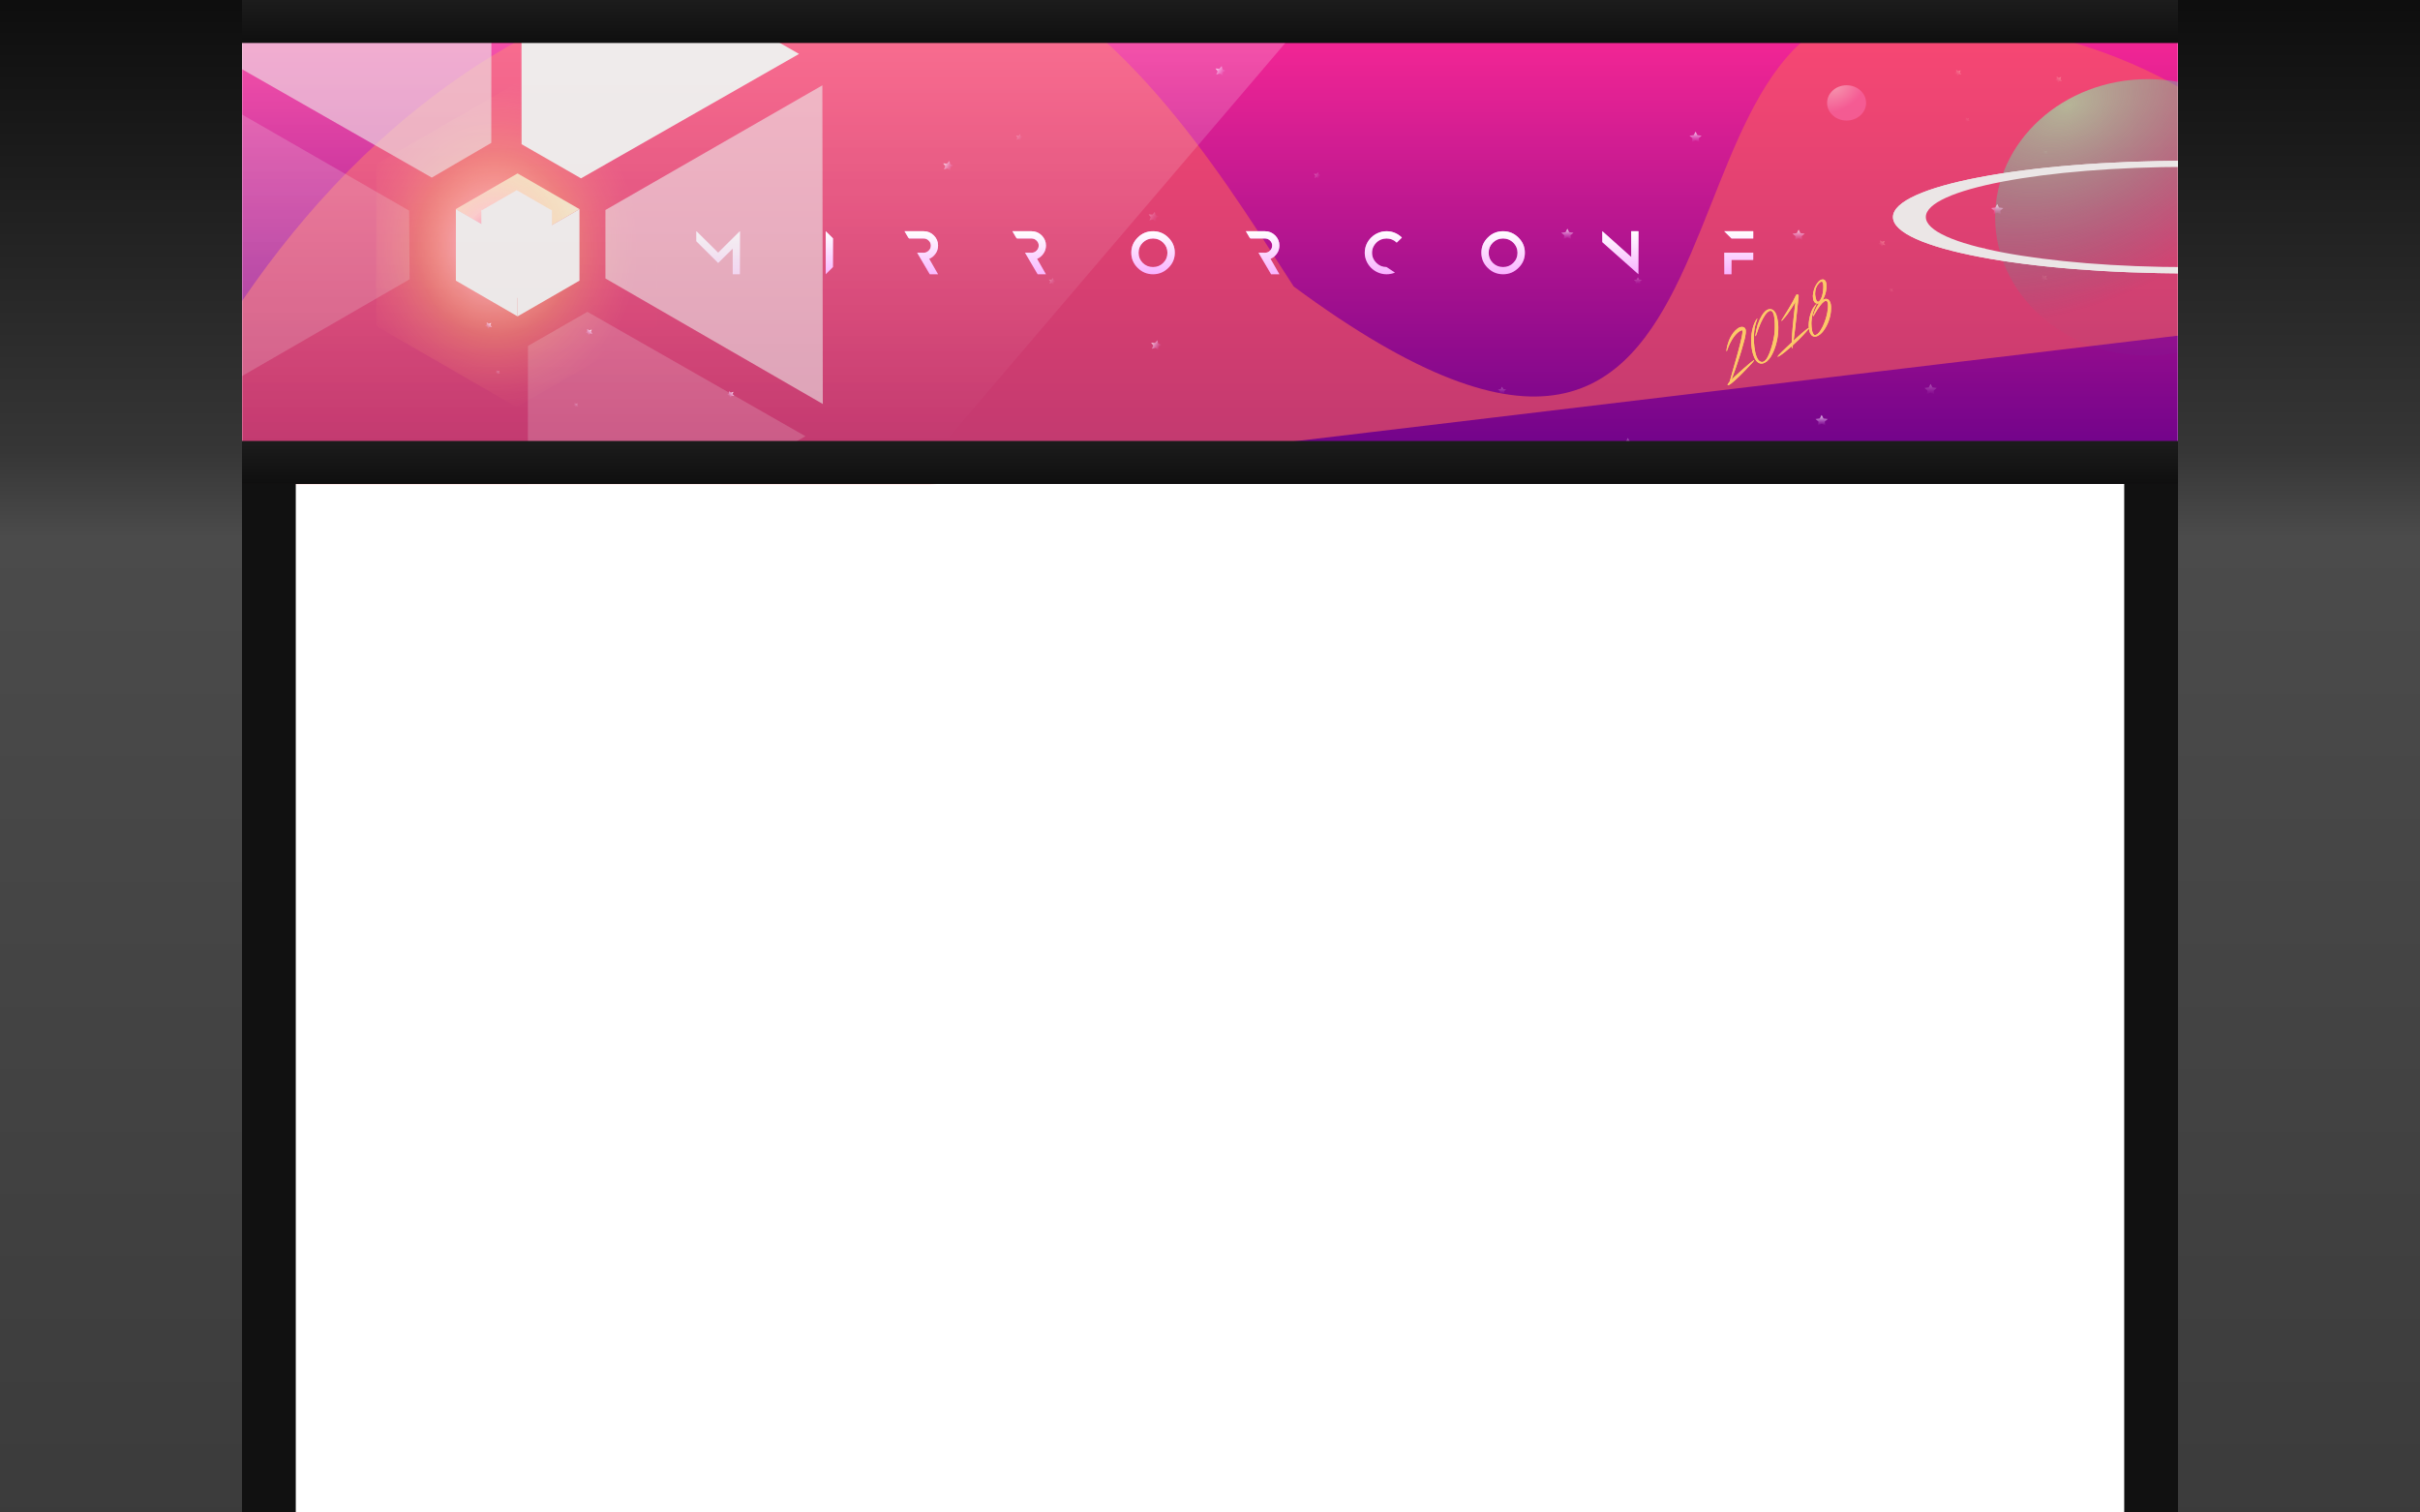 <svg viewBox="0 0 1440 900" fill="none" xmlns="http://www.w3.org/2000/svg">
<g clip-path="url(#clip0)">
<mask id="mask0" mask-type="alpha" maskUnits="userSpaceOnUse" x="144" y="0" width="1152" height="288">
<rect width="1152" height="287.994" transform="translate(144)" fill="url(#paint0_linear)"/>
</mask>
<g mask="url(#mask0)">
<rect width="1152" height="287.994" transform="translate(144)" fill="url(#paint1_linear)"/>
<g opacity="0.8">
<g filter="url(#filter0_d)">
<path fill-rule="evenodd" clip-rule="evenodd" d="M2.201 3.29L0.907 3.968L1.154 2.532L0.108 1.516L1.554 1.306L2.201 0L2.848 1.306L4.294 1.516L3.248 2.532L3.495 3.968L2.201 3.29Z" transform="matrix(0.753 0.658 -0.729 0.684 1165.02 40.398)" fill="url(#paint2_linear)"/>
</g>
<g filter="url(#filter1_d)">
<path fill-rule="evenodd" clip-rule="evenodd" d="M2.201 3.29L0.907 3.968L1.154 2.532L0.108 1.516L1.554 1.306L2.201 0L2.848 1.306L4.294 1.516L3.248 2.532L3.495 3.968L2.201 3.29Z" transform="matrix(0.753 0.658 -0.729 0.684 1224.82 44.37)" fill="url(#paint3_linear)"/>
</g>
<g opacity="0.4" filter="url(#filter2_d)">
<path fill-rule="evenodd" clip-rule="evenodd" d="M2.201 3.29L0.907 3.968L1.154 2.532L0.108 1.516L1.554 1.306L2.201 0L2.848 1.306L4.294 1.516L3.248 2.532L3.495 3.968L2.201 3.29Z" transform="matrix(0.753 0.658 -0.729 0.684 1216.23 162.538)" fill="url(#paint4_linear)"/>
</g>
<g opacity="0.4" filter="url(#filter3_d)">
<path fill-rule="evenodd" clip-rule="evenodd" d="M1.467 2.194L0.605 2.645L0.77 1.688L0.072 1.01L1.036 0.871L1.467 0L1.899 0.871L2.863 1.01L2.165 1.688L2.33 2.645L1.467 2.194Z" transform="matrix(0.753 0.658 -0.729 0.684 1170.46 69.328)" fill="url(#paint5_linear)"/>
</g>
<g filter="url(#filter4_d)">
<path fill-rule="evenodd" clip-rule="evenodd" d="M2.201 3.29L0.907 3.968L1.154 2.532L0.108 1.516L1.554 1.306L2.201 0L2.848 1.306L4.294 1.516L3.248 2.532L3.495 3.968L2.201 3.29Z" transform="matrix(0.753 0.658 -0.729 0.684 1119.74 141.934)" fill="url(#paint6_linear)"/>
</g>
<g filter="url(#filter5_d)">
<path fill-rule="evenodd" clip-rule="evenodd" d="M2.201 3.29L0.907 3.968L1.154 2.532L0.108 1.516L1.554 1.306L2.201 0L2.848 1.306L4.294 1.516L3.248 2.532L3.495 3.968L2.201 3.29Z" transform="matrix(0.753 0.658 -0.729 0.684 1179.54 145.906)" fill="url(#paint7_linear)"/>
</g>
<g opacity="0.4" filter="url(#filter6_d)">
<path fill-rule="evenodd" clip-rule="evenodd" d="M2.201 3.29L0.907 3.968L1.154 2.532L0.108 1.516L1.554 1.306L2.201 0L2.848 1.306L4.294 1.516L3.248 2.532L3.495 3.968L2.201 3.29Z" transform="matrix(0.753 0.658 -0.729 0.684 1170.96 264.074)" fill="url(#paint8_linear)"/>
</g>
<g opacity="0.4" filter="url(#filter7_d)">
<path fill-rule="evenodd" clip-rule="evenodd" d="M1.467 2.194L0.605 2.645L0.77 1.688L0.072 1.01L1.036 0.871L1.467 0L1.899 0.871L2.863 1.01L2.165 1.688L2.33 2.645L1.467 2.194Z" transform="matrix(0.753 0.658 -0.729 0.684 1125.18 170.863)" fill="url(#paint9_linear)"/>
</g>
<g opacity="0.4" filter="url(#filter8_d)">
<path fill-rule="evenodd" clip-rule="evenodd" d="M1.467 2.194L0.605 2.645L0.77 1.688L0.072 1.01L1.036 0.871L1.467 0L1.899 0.871L2.863 1.01L2.165 1.688L2.33 2.645L1.467 2.194Z" transform="matrix(0.753 0.658 -0.729 0.684 1216.98 88.756)" fill="url(#paint10_linear)"/>
</g>
</g>
<g opacity="0.6" filter="url(#filter9_f)">
<path fill-rule="evenodd" clip-rule="evenodd" d="M0 198.331C0 198.331 314.155 -150.485 642.271 77.07C699.469 142.939 703.809 262.93 709.008 322.93C865.46 642.068 969.392 239.876 1105.71 318.587C1331.55 448.995 1241.96 588.947 1241.96 588.947" transform="matrix(0.915 -0.404 0.474 0.88 -32 172.744)" fill="#F95D5D"/>
</g>
<path d="M20.888 8.684C20.925 9.169 20.823 9.617 20.58 10.028C20.356 10.439 20.113 10.831 19.852 11.204C19.124 12.175 18.34 13.099 17.5 13.976C16.66 14.835 15.801 15.684 14.924 16.524C14.028 17.42 13.123 18.297 12.208 19.156C11.312 19.996 10.388 20.845 9.436 21.704C7.663 23.309 5.871 24.896 4.06 26.464C2.268 28.013 0.439 29.544 -1.428 31.056C-1.036 30.944 -0.644 30.832 -0.252 30.72C0.14 30.608 0.532 30.505 0.924 30.412C2.156 30.113 3.379 29.843 4.592 29.6C5.824 29.339 7.056 29.087 8.288 28.844C9.427 28.639 10.565 28.424 11.704 28.2C12.861 27.957 14.056 27.771 15.288 27.64C15.4 27.621 15.521 27.603 15.652 27.584C15.783 27.565 15.904 27.575 16.016 27.612C16.128 27.649 16.128 27.705 16.016 27.78C15.904 27.855 15.829 27.901 15.792 27.92C15.493 28.069 15.185 28.2 14.868 28.312C14.551 28.424 14.196 28.545 13.804 28.676C13.431 28.788 13.001 28.909 12.516 29.04C12.049 29.171 11.517 29.329 10.92 29.516C9.707 29.889 8.503 30.244 7.308 30.58C6.113 30.916 4.9 31.243 3.668 31.56C2.436 31.877 1.223 32.157 0.028 32.4C-0.196 32.437 -0.532 32.503 -0.98 32.596C-1.447 32.689 -1.923 32.773 -2.408 32.848C-2.912 32.923 -3.388 32.96 -3.836 32.96C-4.284 32.96 -4.611 32.895 -4.816 32.764C-4.909 32.708 -4.947 32.652 -4.928 32.596C-4.928 32.54 -4.9 32.475 -4.844 32.4C-4.788 32.344 -4.713 32.288 -4.62 32.232C-4.545 32.195 -4.489 32.167 -4.452 32.148C-4.209 32.017 -3.967 31.905 -3.724 31.812C-3.5 31.719 -3.295 31.635 -3.108 31.56C-2.977 31.448 -2.837 31.336 -2.688 31.224C-2.576 31.131 -2.455 31.028 -2.324 30.916C-2.193 30.804 -2.081 30.701 -1.988 30.608C-0.327 28.947 1.335 27.313 2.996 25.708C4.676 24.103 6.356 22.479 8.036 20.836C8.932 19.959 9.819 19.081 10.696 18.204C11.592 17.327 12.479 16.431 13.356 15.516C14.252 14.62 15.12 13.696 15.96 12.744C16.128 12.557 16.361 12.305 16.66 11.988C16.959 11.652 17.257 11.297 17.556 10.924C17.873 10.551 18.153 10.187 18.396 9.832C18.639 9.459 18.788 9.151 18.844 8.908C18.881 8.721 18.76 8.6 18.48 8.544C18.219 8.469 17.911 8.432 17.556 8.432C17.22 8.432 16.884 8.46 16.548 8.516C16.212 8.553 15.988 8.581 15.876 8.6C14.681 8.843 13.524 9.216 12.404 9.72C11.303 10.224 10.248 10.803 9.24 11.456C8.437 11.941 7.672 12.483 6.944 13.08C6.235 13.677 5.507 14.275 4.76 14.872C4.704 14.928 4.657 14.965 4.62 14.984C4.583 15.021 4.555 15.04 4.536 15.04C4.517 15.04 4.517 15.021 4.536 14.984C4.667 14.592 4.909 14.172 5.264 13.724C5.619 13.276 6.011 12.828 6.44 12.38C6.888 11.932 7.336 11.512 7.784 11.12C8.232 10.709 8.624 10.364 8.96 10.084C9.875 9.356 10.845 8.712 11.872 8.152C12.899 7.573 13.981 7.125 15.12 6.808C15.68 6.659 16.259 6.547 16.856 6.472C17.453 6.397 18.051 6.407 18.648 6.5C19.227 6.612 19.731 6.855 20.16 7.228C20.608 7.583 20.851 8.068 20.888 8.684ZM23.939 15.768C23.902 15.749 23.902 15.693 23.939 15.6C23.977 15.507 24.023 15.413 24.079 15.32C24.154 15.227 24.219 15.143 24.275 15.068C24.35 14.975 24.397 14.919 24.415 14.9C25.666 13.257 27.047 11.755 28.559 10.392C30.09 9.029 31.705 7.881 33.403 6.948C33.851 6.705 34.337 6.472 34.859 6.248C35.401 6.024 35.942 5.856 36.483 5.744C37.043 5.632 37.594 5.604 38.135 5.66C38.677 5.716 39.19 5.903 39.675 6.22C40.067 6.481 40.375 6.808 40.599 7.2C40.823 7.573 40.982 7.975 41.075 8.404C41.169 8.833 41.206 9.281 41.187 9.748C41.169 10.196 41.113 10.635 41.019 11.064C40.478 13.472 39.591 15.749 38.359 17.896C37.146 20.043 35.737 22.04 34.131 23.888C33.31 24.821 32.451 25.708 31.555 26.548C30.659 27.388 29.717 28.181 28.727 28.928C27.775 29.637 26.758 30.291 25.675 30.888C24.593 31.467 23.463 31.868 22.287 32.092C21.783 32.167 21.289 32.185 20.803 32.148C20.318 32.129 19.861 32.045 19.431 31.896C19.021 31.747 18.638 31.523 18.283 31.224C17.947 30.925 17.667 30.533 17.443 30.048C17.182 29.488 17.023 28.909 16.967 28.312C16.893 27.696 16.883 27.08 16.939 26.464C16.977 25.848 17.07 25.241 17.219 24.644C17.35 24.047 17.499 23.477 17.667 22.936C18.022 21.76 18.451 20.621 18.955 19.52C19.459 18.419 20.029 17.345 20.663 16.3C21.261 15.292 21.905 14.321 22.595 13.388C23.305 12.455 24.079 11.568 24.919 10.728C25.647 10 26.422 9.319 27.243 8.684C28.065 8.049 28.951 7.536 29.903 7.144C29.922 7.125 29.959 7.107 30.015 7.088C30.071 7.069 30.109 7.079 30.127 7.116C30.165 7.153 30.155 7.191 30.099 7.228C30.062 7.265 30.034 7.293 30.015 7.312C29.754 7.573 29.493 7.816 29.231 8.04C28.97 8.245 28.709 8.469 28.447 8.712C27.122 9.888 25.946 11.167 24.919 12.548C23.911 13.911 22.997 15.329 22.175 16.804C21.933 17.233 21.634 17.803 21.279 18.512C20.925 19.221 20.561 20.015 20.187 20.892C19.814 21.751 19.469 22.656 19.151 23.608C18.834 24.541 18.601 25.447 18.451 26.324C18.302 27.201 18.265 28.013 18.339 28.76C18.433 29.507 18.694 30.104 19.123 30.552C19.497 30.963 19.945 31.187 20.467 31.224C21.009 31.28 21.587 31.196 22.203 30.972C22.838 30.729 23.501 30.393 24.191 29.964C24.882 29.516 25.573 29.021 26.263 28.48C26.954 27.92 27.626 27.341 28.279 26.744C28.933 26.147 29.53 25.577 30.071 25.036C30.613 24.495 31.079 24.009 31.471 23.58C31.882 23.132 32.19 22.796 32.395 22.572C33.217 21.657 33.982 20.715 34.691 19.744C35.401 18.755 36.054 17.728 36.651 16.664C36.819 16.384 37.034 16.011 37.295 15.544C37.575 15.059 37.855 14.536 38.135 13.976C38.434 13.416 38.714 12.837 38.975 12.24C39.255 11.624 39.479 11.027 39.647 10.448C39.815 9.869 39.918 9.337 39.955 8.852C39.993 8.367 39.927 7.965 39.759 7.648C39.498 7.2 39.106 6.948 38.583 6.892C38.079 6.817 37.501 6.873 36.847 7.06C36.213 7.228 35.541 7.489 34.831 7.844C34.141 8.199 33.478 8.572 32.843 8.964C32.227 9.356 31.677 9.72 31.191 10.056C30.706 10.392 30.361 10.635 30.155 10.784C29.539 11.251 28.933 11.727 28.335 12.212C27.757 12.697 27.169 13.183 26.571 13.668C26.515 13.724 26.357 13.873 26.095 14.116C25.834 14.34 25.545 14.583 25.227 14.844C24.929 15.105 24.649 15.339 24.387 15.544C24.126 15.731 23.977 15.805 23.939 15.768ZM58.156 6.892C58.324 7.135 58.361 7.359 58.268 7.564C58.174 7.769 58.053 7.975 57.904 8.18C57.418 8.871 56.924 9.561 56.42 10.252C55.916 10.924 55.402 11.615 54.88 12.324C54.189 13.276 53.498 14.228 52.808 15.18C52.136 16.113 51.445 17.056 50.736 18.008C49.336 19.931 47.936 21.835 46.536 23.72C45.136 25.605 43.708 27.481 42.252 29.348C43.372 29.087 44.473 28.844 45.556 28.62C46.638 28.377 47.74 28.153 48.86 27.948C49.382 27.855 49.896 27.761 50.4 27.668C50.904 27.575 51.417 27.491 51.94 27.416C52.182 27.379 52.416 27.351 52.64 27.332C52.864 27.295 53.097 27.276 53.34 27.276C53.358 27.276 53.405 27.276 53.48 27.276C53.554 27.276 53.629 27.285 53.704 27.304C53.778 27.304 53.834 27.323 53.872 27.36C53.928 27.379 53.928 27.416 53.872 27.472C53.76 27.621 53.592 27.743 53.368 27.836C53.162 27.911 52.966 27.985 52.78 28.06C52.07 28.321 51.361 28.564 50.652 28.788C49.961 29.012 49.242 29.236 48.496 29.46C47.357 29.796 46.218 30.113 45.08 30.412C43.96 30.692 42.821 30.963 41.664 31.224C41.496 31.261 41.328 31.289 41.16 31.308C41.01 31.345 40.861 31.383 40.712 31.42C40.618 31.439 40.553 31.476 40.516 31.532C40.31 31.737 40.114 31.952 39.928 32.176C39.76 32.4 39.554 32.615 39.312 32.82C39.274 32.857 39.218 32.885 39.144 32.904C39.069 32.941 39.05 32.904 39.088 32.792C39.125 32.587 39.2 32.391 39.312 32.204C39.424 32.017 39.526 31.84 39.62 31.672C38.724 31.859 37.837 32.027 36.96 32.176C36.082 32.344 35.196 32.503 34.3 32.652C33.758 32.727 33.226 32.792 32.704 32.848C32.162 32.923 31.621 32.979 31.08 33.016C30.949 33.016 30.781 33.016 30.576 33.016C30.37 33.035 30.174 33.035 29.988 33.016C29.782 33.016 29.605 33.007 29.456 32.988C29.306 32.969 29.232 32.932 29.232 32.876C29.213 32.839 29.232 32.801 29.288 32.764C29.344 32.727 29.39 32.699 29.428 32.68C29.67 32.549 29.922 32.447 30.184 32.372C30.426 32.297 30.669 32.223 30.912 32.148C31.64 31.943 32.386 31.737 33.152 31.532C33.898 31.345 34.701 31.149 35.56 30.944C36.418 30.739 37.277 30.533 38.136 30.328C39.013 30.104 39.909 29.889 40.824 29.684L41.664 28.34C42.261 27.388 42.868 26.445 43.484 25.512C44.118 24.579 44.753 23.645 45.388 22.712C46.825 20.621 48.356 18.484 49.98 16.3C51.622 14.097 53.2 11.979 54.712 9.944C53.554 10.579 52.294 11.26 50.932 11.988C49.569 12.697 48.281 13.313 47.068 13.836C46.582 14.041 46.032 14.265 45.416 14.508C44.8 14.732 43.922 15.04 42.784 15.432C42.653 15.469 42.504 15.516 42.336 15.572C42.168 15.609 42.009 15.609 41.86 15.572C41.822 15.553 41.822 15.525 41.86 15.488C41.916 15.432 41.972 15.385 42.028 15.348C42.084 15.292 42.14 15.245 42.196 15.208C42.27 15.171 42.308 15.152 42.308 15.152C42.42 15.096 42.541 15.031 42.672 14.956C42.802 14.881 43.008 14.769 43.288 14.62C43.568 14.452 43.95 14.237 44.436 13.976C44.921 13.715 45.574 13.369 46.396 12.94C47.404 12.399 48.402 11.857 49.392 11.316C50.381 10.756 51.38 10.177 52.388 9.58C52.91 9.263 53.424 8.955 53.928 8.656C54.432 8.339 54.936 8.012 55.44 7.676C55.701 7.508 55.962 7.34 56.224 7.172C56.485 6.985 56.756 6.808 57.036 6.64C57.222 6.528 57.418 6.5 57.624 6.556C57.848 6.593 58.025 6.705 58.156 6.892ZM76.362 7.704C76.437 8.096 76.418 8.516 76.306 8.964C76.213 9.412 76.054 9.86 75.83 10.308C75.625 10.756 75.391 11.185 75.13 11.596C74.869 12.007 74.617 12.361 74.374 12.66C73.702 13.537 72.937 14.349 72.078 15.096C71.238 15.843 70.333 16.487 69.362 17.028C69.754 17.009 70.137 17.047 70.51 17.14C70.883 17.215 71.219 17.355 71.518 17.56C71.817 17.765 72.059 18.027 72.246 18.344C72.433 18.661 72.545 19.044 72.582 19.492C72.62 20.201 72.507 20.92 72.246 21.648C71.985 22.357 71.668 23.029 71.294 23.664C70.081 25.736 68.541 27.603 66.674 29.264C64.808 30.925 62.736 32.251 60.458 33.24C60.066 33.408 59.627 33.567 59.142 33.716C58.657 33.865 58.153 33.977 57.63 34.052C57.126 34.127 56.613 34.145 56.09 34.108C55.568 34.071 55.082 33.949 54.634 33.744C54.037 33.483 53.617 33.109 53.374 32.624C53.113 32.139 52.982 31.607 52.982 31.028C52.964 30.449 53.029 29.871 53.178 29.292C53.328 28.695 53.505 28.153 53.71 27.668C54.196 26.548 54.793 25.493 55.502 24.504C56.212 23.515 56.986 22.581 57.826 21.704C58.61 20.883 59.45 20.127 60.346 19.436C61.261 18.727 62.25 18.157 63.314 17.728C63.52 17.635 63.734 17.56 63.958 17.504C64.182 17.429 64.406 17.373 64.63 17.336C64.798 17.317 64.891 17.327 64.91 17.364C64.91 17.401 64.882 17.439 64.826 17.476C64.789 17.513 64.751 17.541 64.714 17.56L64.21 17.896C63.743 18.195 63.295 18.493 62.866 18.792C62.456 19.091 62.035 19.417 61.606 19.772C60.691 20.556 59.842 21.405 59.058 22.32C58.274 23.216 57.556 24.168 56.902 25.176C56.809 25.344 56.632 25.652 56.37 26.1C56.127 26.548 55.866 27.061 55.586 27.64C55.325 28.2 55.082 28.788 54.858 29.404C54.634 30.02 54.494 30.589 54.438 31.112C54.364 31.653 54.401 32.101 54.55 32.456C54.7 32.811 55.026 33.007 55.53 33.044C56.072 33.119 56.669 33.053 57.322 32.848C57.994 32.643 58.675 32.353 59.366 31.98C60.075 31.625 60.785 31.205 61.494 30.72C62.203 30.216 62.876 29.703 63.51 29.18C64.163 28.657 64.77 28.144 65.33 27.64C65.89 27.117 66.366 26.651 66.758 26.24C67.057 25.941 67.458 25.503 67.962 24.924C68.466 24.327 68.961 23.692 69.446 23.02C69.931 22.348 70.342 21.676 70.678 21.004C71.033 20.332 71.21 19.763 71.21 19.296C71.21 18.829 70.968 18.521 70.482 18.372C70.016 18.204 69.204 18.279 68.046 18.596C67.561 18.745 67.047 18.932 66.506 19.156C65.965 19.38 65.424 19.623 64.882 19.884C64.341 20.127 63.809 20.388 63.286 20.668C62.782 20.948 62.316 21.209 61.886 21.452C61.644 21.583 61.41 21.713 61.186 21.844C60.962 21.975 60.729 22.105 60.486 22.236C60.355 22.311 60.225 22.385 60.094 22.46C59.964 22.535 59.824 22.591 59.674 22.628C59.525 22.684 59.478 22.665 59.534 22.572C59.59 22.46 59.646 22.376 59.702 22.32C59.852 22.152 60.01 21.993 60.178 21.844C60.346 21.676 60.523 21.517 60.71 21.368C61.587 20.621 62.502 19.94 63.454 19.324C64.425 18.689 65.442 18.157 66.506 17.728C65.946 17.672 65.48 17.457 65.106 17.084C64.733 16.692 64.509 16.216 64.434 15.656C64.359 15.021 64.434 14.387 64.658 13.752C64.901 13.117 65.181 12.529 65.498 11.988C66.282 10.775 67.225 9.701 68.326 8.768C69.427 7.835 70.678 7.097 72.078 6.556C72.601 6.332 73.161 6.192 73.758 6.136C74.299 6.061 74.832 6.155 75.354 6.416C75.877 6.677 76.213 7.107 76.362 7.704ZM73.114 11.232C73.282 10.952 73.469 10.644 73.674 10.308C73.879 9.953 74.057 9.599 74.206 9.244C74.374 8.889 74.486 8.563 74.542 8.264C74.598 7.947 74.561 7.695 74.43 7.508C74.318 7.303 74.085 7.181 73.73 7.144C73.376 7.107 72.862 7.191 72.19 7.396C71.163 7.732 70.249 8.245 69.446 8.936C68.662 9.627 67.944 10.513 67.29 11.596C67.197 11.745 67.076 11.997 66.926 12.352C66.777 12.688 66.627 13.071 66.478 13.5C66.329 13.911 66.207 14.34 66.114 14.788C66.021 15.217 65.993 15.591 66.03 15.908C66.086 16.225 66.226 16.459 66.45 16.608C66.674 16.739 67.029 16.72 67.514 16.552C68.074 16.365 68.615 16.076 69.138 15.684C69.68 15.292 70.193 14.844 70.678 14.34C71.182 13.836 71.639 13.313 72.05 12.772C72.461 12.231 72.816 11.717 73.114 11.232Z" transform="translate(1016 198.396) rotate(-30)" fill="#FCC968"/>
<g filter="url(#filter10_f)">
<path d="M20.888 8.684C20.925 9.169 20.823 9.617 20.58 10.028C20.356 10.439 20.113 10.831 19.852 11.204C19.124 12.175 18.34 13.099 17.5 13.976C16.66 14.835 15.801 15.684 14.924 16.524C14.028 17.42 13.123 18.297 12.208 19.156C11.312 19.996 10.388 20.845 9.436 21.704C7.663 23.309 5.871 24.896 4.06 26.464C2.268 28.013 0.439 29.544 -1.428 31.056C-1.036 30.944 -0.644 30.832 -0.252 30.72C0.14 30.608 0.532 30.505 0.924 30.412C2.156 30.113 3.379 29.843 4.592 29.6C5.824 29.339 7.056 29.087 8.288 28.844C9.427 28.639 10.565 28.424 11.704 28.2C12.861 27.957 14.056 27.771 15.288 27.64C15.4 27.621 15.521 27.603 15.652 27.584C15.783 27.565 15.904 27.575 16.016 27.612C16.128 27.649 16.128 27.705 16.016 27.78C15.904 27.855 15.829 27.901 15.792 27.92C15.493 28.069 15.185 28.2 14.868 28.312C14.551 28.424 14.196 28.545 13.804 28.676C13.431 28.788 13.001 28.909 12.516 29.04C12.049 29.171 11.517 29.329 10.92 29.516C9.707 29.889 8.503 30.244 7.308 30.58C6.113 30.916 4.9 31.243 3.668 31.56C2.436 31.877 1.223 32.157 0.028 32.4C-0.196 32.437 -0.532 32.503 -0.98 32.596C-1.447 32.689 -1.923 32.773 -2.408 32.848C-2.912 32.923 -3.388 32.96 -3.836 32.96C-4.284 32.96 -4.611 32.895 -4.816 32.764C-4.909 32.708 -4.947 32.652 -4.928 32.596C-4.928 32.54 -4.9 32.475 -4.844 32.4C-4.788 32.344 -4.713 32.288 -4.62 32.232C-4.545 32.195 -4.489 32.167 -4.452 32.148C-4.209 32.017 -3.967 31.905 -3.724 31.812C-3.5 31.719 -3.295 31.635 -3.108 31.56C-2.977 31.448 -2.837 31.336 -2.688 31.224C-2.576 31.131 -2.455 31.028 -2.324 30.916C-2.193 30.804 -2.081 30.701 -1.988 30.608C-0.327 28.947 1.335 27.313 2.996 25.708C4.676 24.103 6.356 22.479 8.036 20.836C8.932 19.959 9.819 19.081 10.696 18.204C11.592 17.327 12.479 16.431 13.356 15.516C14.252 14.62 15.12 13.696 15.96 12.744C16.128 12.557 16.361 12.305 16.66 11.988C16.959 11.652 17.257 11.297 17.556 10.924C17.873 10.551 18.153 10.187 18.396 9.832C18.639 9.459 18.788 9.151 18.844 8.908C18.881 8.721 18.76 8.6 18.48 8.544C18.219 8.469 17.911 8.432 17.556 8.432C17.22 8.432 16.884 8.46 16.548 8.516C16.212 8.553 15.988 8.581 15.876 8.6C14.681 8.843 13.524 9.216 12.404 9.72C11.303 10.224 10.248 10.803 9.24 11.456C8.437 11.941 7.672 12.483 6.944 13.08C6.235 13.677 5.507 14.275 4.76 14.872C4.704 14.928 4.657 14.965 4.62 14.984C4.583 15.021 4.555 15.04 4.536 15.04C4.517 15.04 4.517 15.021 4.536 14.984C4.667 14.592 4.909 14.172 5.264 13.724C5.619 13.276 6.011 12.828 6.44 12.38C6.888 11.932 7.336 11.512 7.784 11.12C8.232 10.709 8.624 10.364 8.96 10.084C9.875 9.356 10.845 8.712 11.872 8.152C12.899 7.573 13.981 7.125 15.12 6.808C15.68 6.659 16.259 6.547 16.856 6.472C17.453 6.397 18.051 6.407 18.648 6.5C19.227 6.612 19.731 6.855 20.16 7.228C20.608 7.583 20.851 8.068 20.888 8.684ZM23.939 15.768C23.902 15.749 23.902 15.693 23.939 15.6C23.977 15.507 24.023 15.413 24.079 15.32C24.154 15.227 24.219 15.143 24.275 15.068C24.35 14.975 24.397 14.919 24.415 14.9C25.666 13.257 27.047 11.755 28.559 10.392C30.09 9.029 31.705 7.881 33.403 6.948C33.851 6.705 34.337 6.472 34.859 6.248C35.401 6.024 35.942 5.856 36.483 5.744C37.043 5.632 37.594 5.604 38.135 5.66C38.677 5.716 39.19 5.903 39.675 6.22C40.067 6.481 40.375 6.808 40.599 7.2C40.823 7.573 40.982 7.975 41.075 8.404C41.169 8.833 41.206 9.281 41.187 9.748C41.169 10.196 41.113 10.635 41.019 11.064C40.478 13.472 39.591 15.749 38.359 17.896C37.146 20.043 35.737 22.04 34.131 23.888C33.31 24.821 32.451 25.708 31.555 26.548C30.659 27.388 29.717 28.181 28.727 28.928C27.775 29.637 26.758 30.291 25.675 30.888C24.593 31.467 23.463 31.868 22.287 32.092C21.783 32.167 21.289 32.185 20.803 32.148C20.318 32.129 19.861 32.045 19.431 31.896C19.021 31.747 18.638 31.523 18.283 31.224C17.947 30.925 17.667 30.533 17.443 30.048C17.182 29.488 17.023 28.909 16.967 28.312C16.893 27.696 16.883 27.08 16.939 26.464C16.977 25.848 17.07 25.241 17.219 24.644C17.35 24.047 17.499 23.477 17.667 22.936C18.022 21.76 18.451 20.621 18.955 19.52C19.459 18.419 20.029 17.345 20.663 16.3C21.261 15.292 21.905 14.321 22.595 13.388C23.305 12.455 24.079 11.568 24.919 10.728C25.647 10 26.422 9.319 27.243 8.684C28.065 8.049 28.951 7.536 29.903 7.144C29.922 7.125 29.959 7.107 30.015 7.088C30.071 7.069 30.109 7.079 30.127 7.116C30.165 7.153 30.155 7.191 30.099 7.228C30.062 7.265 30.034 7.293 30.015 7.312C29.754 7.573 29.493 7.816 29.231 8.04C28.97 8.245 28.709 8.469 28.447 8.712C27.122 9.888 25.946 11.167 24.919 12.548C23.911 13.911 22.997 15.329 22.175 16.804C21.933 17.233 21.634 17.803 21.279 18.512C20.925 19.221 20.561 20.015 20.187 20.892C19.814 21.751 19.469 22.656 19.151 23.608C18.834 24.541 18.601 25.447 18.451 26.324C18.302 27.201 18.265 28.013 18.339 28.76C18.433 29.507 18.694 30.104 19.123 30.552C19.497 30.963 19.945 31.187 20.467 31.224C21.009 31.28 21.587 31.196 22.203 30.972C22.838 30.729 23.501 30.393 24.191 29.964C24.882 29.516 25.573 29.021 26.263 28.48C26.954 27.92 27.626 27.341 28.279 26.744C28.933 26.147 29.53 25.577 30.071 25.036C30.613 24.495 31.079 24.009 31.471 23.58C31.882 23.132 32.19 22.796 32.395 22.572C33.217 21.657 33.982 20.715 34.691 19.744C35.401 18.755 36.054 17.728 36.651 16.664C36.819 16.384 37.034 16.011 37.295 15.544C37.575 15.059 37.855 14.536 38.135 13.976C38.434 13.416 38.714 12.837 38.975 12.24C39.255 11.624 39.479 11.027 39.647 10.448C39.815 9.869 39.918 9.337 39.955 8.852C39.993 8.367 39.927 7.965 39.759 7.648C39.498 7.2 39.106 6.948 38.583 6.892C38.079 6.817 37.501 6.873 36.847 7.06C36.213 7.228 35.541 7.489 34.831 7.844C34.141 8.199 33.478 8.572 32.843 8.964C32.227 9.356 31.677 9.72 31.191 10.056C30.706 10.392 30.361 10.635 30.155 10.784C29.539 11.251 28.933 11.727 28.335 12.212C27.757 12.697 27.169 13.183 26.571 13.668C26.515 13.724 26.357 13.873 26.095 14.116C25.834 14.34 25.545 14.583 25.227 14.844C24.929 15.105 24.649 15.339 24.387 15.544C24.126 15.731 23.977 15.805 23.939 15.768ZM58.156 6.892C58.324 7.135 58.361 7.359 58.268 7.564C58.174 7.769 58.053 7.975 57.904 8.18C57.418 8.871 56.924 9.561 56.42 10.252C55.916 10.924 55.402 11.615 54.88 12.324C54.189 13.276 53.498 14.228 52.808 15.18C52.136 16.113 51.445 17.056 50.736 18.008C49.336 19.931 47.936 21.835 46.536 23.72C45.136 25.605 43.708 27.481 42.252 29.348C43.372 29.087 44.473 28.844 45.556 28.62C46.638 28.377 47.74 28.153 48.86 27.948C49.382 27.855 49.896 27.761 50.4 27.668C50.904 27.575 51.417 27.491 51.94 27.416C52.182 27.379 52.416 27.351 52.64 27.332C52.864 27.295 53.097 27.276 53.34 27.276C53.358 27.276 53.405 27.276 53.48 27.276C53.554 27.276 53.629 27.285 53.704 27.304C53.778 27.304 53.834 27.323 53.872 27.36C53.928 27.379 53.928 27.416 53.872 27.472C53.76 27.621 53.592 27.743 53.368 27.836C53.162 27.911 52.966 27.985 52.78 28.06C52.07 28.321 51.361 28.564 50.652 28.788C49.961 29.012 49.242 29.236 48.496 29.46C47.357 29.796 46.218 30.113 45.08 30.412C43.96 30.692 42.821 30.963 41.664 31.224C41.496 31.261 41.328 31.289 41.16 31.308C41.01 31.345 40.861 31.383 40.712 31.42C40.618 31.439 40.553 31.476 40.516 31.532C40.31 31.737 40.114 31.952 39.928 32.176C39.76 32.4 39.554 32.615 39.312 32.82C39.274 32.857 39.218 32.885 39.144 32.904C39.069 32.941 39.05 32.904 39.088 32.792C39.125 32.587 39.2 32.391 39.312 32.204C39.424 32.017 39.526 31.84 39.62 31.672C38.724 31.859 37.837 32.027 36.96 32.176C36.082 32.344 35.196 32.503 34.3 32.652C33.758 32.727 33.226 32.792 32.704 32.848C32.162 32.923 31.621 32.979 31.08 33.016C30.949 33.016 30.781 33.016 30.576 33.016C30.37 33.035 30.174 33.035 29.988 33.016C29.782 33.016 29.605 33.007 29.456 32.988C29.306 32.969 29.232 32.932 29.232 32.876C29.213 32.839 29.232 32.801 29.288 32.764C29.344 32.727 29.39 32.699 29.428 32.68C29.67 32.549 29.922 32.447 30.184 32.372C30.426 32.297 30.669 32.223 30.912 32.148C31.64 31.943 32.386 31.737 33.152 31.532C33.898 31.345 34.701 31.149 35.56 30.944C36.418 30.739 37.277 30.533 38.136 30.328C39.013 30.104 39.909 29.889 40.824 29.684L41.664 28.34C42.261 27.388 42.868 26.445 43.484 25.512C44.118 24.579 44.753 23.645 45.388 22.712C46.825 20.621 48.356 18.484 49.98 16.3C51.622 14.097 53.2 11.979 54.712 9.944C53.554 10.579 52.294 11.26 50.932 11.988C49.569 12.697 48.281 13.313 47.068 13.836C46.582 14.041 46.032 14.265 45.416 14.508C44.8 14.732 43.922 15.04 42.784 15.432C42.653 15.469 42.504 15.516 42.336 15.572C42.168 15.609 42.009 15.609 41.86 15.572C41.822 15.553 41.822 15.525 41.86 15.488C41.916 15.432 41.972 15.385 42.028 15.348C42.084 15.292 42.14 15.245 42.196 15.208C42.27 15.171 42.308 15.152 42.308 15.152C42.42 15.096 42.541 15.031 42.672 14.956C42.802 14.881 43.008 14.769 43.288 14.62C43.568 14.452 43.95 14.237 44.436 13.976C44.921 13.715 45.574 13.369 46.396 12.94C47.404 12.399 48.402 11.857 49.392 11.316C50.381 10.756 51.38 10.177 52.388 9.58C52.91 9.263 53.424 8.955 53.928 8.656C54.432 8.339 54.936 8.012 55.44 7.676C55.701 7.508 55.962 7.34 56.224 7.172C56.485 6.985 56.756 6.808 57.036 6.64C57.222 6.528 57.418 6.5 57.624 6.556C57.848 6.593 58.025 6.705 58.156 6.892ZM76.362 7.704C76.437 8.096 76.418 8.516 76.306 8.964C76.213 9.412 76.054 9.86 75.83 10.308C75.625 10.756 75.391 11.185 75.13 11.596C74.869 12.007 74.617 12.361 74.374 12.66C73.702 13.537 72.937 14.349 72.078 15.096C71.238 15.843 70.333 16.487 69.362 17.028C69.754 17.009 70.137 17.047 70.51 17.14C70.883 17.215 71.219 17.355 71.518 17.56C71.817 17.765 72.059 18.027 72.246 18.344C72.433 18.661 72.545 19.044 72.582 19.492C72.62 20.201 72.507 20.92 72.246 21.648C71.985 22.357 71.668 23.029 71.294 23.664C70.081 25.736 68.541 27.603 66.674 29.264C64.808 30.925 62.736 32.251 60.458 33.24C60.066 33.408 59.627 33.567 59.142 33.716C58.657 33.865 58.153 33.977 57.63 34.052C57.126 34.127 56.613 34.145 56.09 34.108C55.568 34.071 55.082 33.949 54.634 33.744C54.037 33.483 53.617 33.109 53.374 32.624C53.113 32.139 52.982 31.607 52.982 31.028C52.964 30.449 53.029 29.871 53.178 29.292C53.328 28.695 53.505 28.153 53.71 27.668C54.196 26.548 54.793 25.493 55.502 24.504C56.212 23.515 56.986 22.581 57.826 21.704C58.61 20.883 59.45 20.127 60.346 19.436C61.261 18.727 62.25 18.157 63.314 17.728C63.52 17.635 63.734 17.56 63.958 17.504C64.182 17.429 64.406 17.373 64.63 17.336C64.798 17.317 64.891 17.327 64.91 17.364C64.91 17.401 64.882 17.439 64.826 17.476C64.789 17.513 64.751 17.541 64.714 17.56L64.21 17.896C63.743 18.195 63.295 18.493 62.866 18.792C62.456 19.091 62.035 19.417 61.606 19.772C60.691 20.556 59.842 21.405 59.058 22.32C58.274 23.216 57.556 24.168 56.902 25.176C56.809 25.344 56.632 25.652 56.37 26.1C56.127 26.548 55.866 27.061 55.586 27.64C55.325 28.2 55.082 28.788 54.858 29.404C54.634 30.02 54.494 30.589 54.438 31.112C54.364 31.653 54.401 32.101 54.55 32.456C54.7 32.811 55.026 33.007 55.53 33.044C56.072 33.119 56.669 33.053 57.322 32.848C57.994 32.643 58.675 32.353 59.366 31.98C60.075 31.625 60.785 31.205 61.494 30.72C62.203 30.216 62.876 29.703 63.51 29.18C64.163 28.657 64.77 28.144 65.33 27.64C65.89 27.117 66.366 26.651 66.758 26.24C67.057 25.941 67.458 25.503 67.962 24.924C68.466 24.327 68.961 23.692 69.446 23.02C69.931 22.348 70.342 21.676 70.678 21.004C71.033 20.332 71.21 19.763 71.21 19.296C71.21 18.829 70.968 18.521 70.482 18.372C70.016 18.204 69.204 18.279 68.046 18.596C67.561 18.745 67.047 18.932 66.506 19.156C65.965 19.38 65.424 19.623 64.882 19.884C64.341 20.127 63.809 20.388 63.286 20.668C62.782 20.948 62.316 21.209 61.886 21.452C61.644 21.583 61.41 21.713 61.186 21.844C60.962 21.975 60.729 22.105 60.486 22.236C60.355 22.311 60.225 22.385 60.094 22.46C59.964 22.535 59.824 22.591 59.674 22.628C59.525 22.684 59.478 22.665 59.534 22.572C59.59 22.46 59.646 22.376 59.702 22.32C59.852 22.152 60.01 21.993 60.178 21.844C60.346 21.676 60.523 21.517 60.71 21.368C61.587 20.621 62.502 19.94 63.454 19.324C64.425 18.689 65.442 18.157 66.506 17.728C65.946 17.672 65.48 17.457 65.106 17.084C64.733 16.692 64.509 16.216 64.434 15.656C64.359 15.021 64.434 14.387 64.658 13.752C64.901 13.117 65.181 12.529 65.498 11.988C66.282 10.775 67.225 9.701 68.326 8.768C69.427 7.835 70.678 7.097 72.078 6.556C72.601 6.332 73.161 6.192 73.758 6.136C74.299 6.061 74.832 6.155 75.354 6.416C75.877 6.677 76.213 7.107 76.362 7.704ZM73.114 11.232C73.282 10.952 73.469 10.644 73.674 10.308C73.879 9.953 74.057 9.599 74.206 9.244C74.374 8.889 74.486 8.563 74.542 8.264C74.598 7.947 74.561 7.695 74.43 7.508C74.318 7.303 74.085 7.181 73.73 7.144C73.376 7.107 72.862 7.191 72.19 7.396C71.163 7.732 70.249 8.245 69.446 8.936C68.662 9.627 67.944 10.513 67.29 11.596C67.197 11.745 67.076 11.997 66.926 12.352C66.777 12.688 66.627 13.071 66.478 13.5C66.329 13.911 66.207 14.34 66.114 14.788C66.021 15.217 65.993 15.591 66.03 15.908C66.086 16.225 66.226 16.459 66.45 16.608C66.674 16.739 67.029 16.72 67.514 16.552C68.074 16.365 68.615 16.076 69.138 15.684C69.68 15.292 70.193 14.844 70.678 14.34C71.182 13.836 71.639 13.313 72.05 12.772C72.461 12.231 72.816 11.717 73.114 11.232Z" transform="translate(1016 198.396) rotate(-30)" fill="#FCC968"/>
</g>
<g filter="url(#filter11_f)">
<path fill-rule="evenodd" clip-rule="evenodd" d="M0 5.952V0L12.951 12.8L25.87 0V25.599H21.607V10.304L12.951 18.848L0 5.952ZM81.241 4.224V21.311L76.945 25.599V0L81.241 4.224ZM142.277 13.344C141.276 14.784 140.016 15.808 138.498 16.416L143.795 25.599H138.853L131.36 12.768L135.204 12.8C136.366 12.8 137.368 12.384 138.207 11.552C139.079 10.72 139.499 9.696 139.499 8.512C139.499 7.36 139.079 6.368 138.207 5.536C137.368 4.704 136.366 4.288 135.204 4.288H126.58L126.096 3.808L123.867 0H135.204C137.561 0 139.596 0.832 141.276 2.496C142.955 4.192 143.795 6.176 143.795 8.512C143.795 10.304 143.31 11.904 142.277 13.344ZM206.468 13.344C205.467 14.784 204.207 15.808 202.69 16.416L207.986 25.599H203.045L195.552 12.768L199.395 12.8C200.558 12.8 201.559 12.384 202.399 11.552C203.271 10.72 203.691 9.696 203.691 8.512C203.691 7.36 203.271 6.368 202.399 5.536C201.559 4.704 200.558 4.288 199.395 4.288H190.772L190.287 3.808L188.059 0H199.395C201.753 0 203.788 0.832 205.467 2.496C207.147 4.192 207.986 6.176 207.986 8.512C207.986 10.304 207.502 11.904 206.468 13.344ZM271.696 0C275.282 0 278.285 1.28 280.804 3.776C283.356 6.272 284.648 9.28 284.648 12.8C284.648 16.352 283.356 19.36 280.804 21.823C278.285 24.32 275.282 25.599 271.696 25.599C268.111 25.599 265.108 24.32 262.588 21.823C260.069 19.328 258.777 16.352 258.777 12.8C258.777 9.28 260.069 6.272 262.588 3.776C265.075 1.28 268.111 0 271.696 0ZM271.693 4.287C269.335 4.287 267.3 5.087 265.588 6.783C263.909 8.447 263.102 10.463 263.102 12.799C263.102 15.135 263.909 17.183 265.588 18.847C267.268 20.511 269.335 21.311 271.693 21.311C274.051 21.311 276.085 20.511 277.765 18.847C279.477 17.151 280.284 15.135 280.284 12.799C280.284 10.463 279.444 8.447 277.765 6.783C276.085 5.119 274.051 4.287 271.693 4.287ZM345.382 13.344C344.381 14.784 343.122 15.808 341.604 16.416L346.9 25.599H341.959L334.466 12.768L338.309 12.8C339.472 12.8 340.473 12.384 341.313 11.552C342.185 10.72 342.605 9.696 342.605 8.512C342.605 7.36 342.185 6.368 341.313 5.536C340.473 4.704 339.472 4.288 338.309 4.288H329.686L329.201 3.808L326.973 0H338.309C340.667 0 342.702 0.832 344.381 2.496C346.061 4.192 346.9 6.176 346.9 8.512C346.9 10.304 346.416 11.904 345.382 13.344ZM405.641 24.576C404.058 23.904 402.701 22.976 401.506 21.823C400.344 20.64 399.407 19.296 398.729 17.728C398.051 16.16 397.695 14.528 397.695 12.8C397.695 11.04 398.051 9.376 398.729 7.808C399.407 6.272 400.344 4.928 401.506 3.776C402.701 2.592 404.058 1.696 405.641 1.024C407.191 0.352 408.87 0 410.647 0C412.423 0 414.103 0.32 415.653 0.992C417.203 1.664 418.592 2.592 419.787 3.776L416.719 6.752C415.007 5.088 412.972 4.288 410.647 4.288C409.452 4.288 408.321 4.512 407.288 4.928C406.222 5.376 405.318 5.984 404.542 6.784C403.767 7.552 403.154 8.448 402.701 9.472C402.249 10.528 402.023 11.616 402.023 12.8C402.023 13.984 402.249 15.072 402.701 16.128C403.154 17.152 403.767 18.048 404.575 18.816C405.35 19.616 406.254 20.224 407.288 20.672C408.354 21.087 409.452 21.311 410.647 21.311L415.653 24.608C414.103 25.279 412.423 25.599 410.647 25.599C408.87 25.599 407.191 25.247 405.641 24.576ZM480.009 0C483.594 0 486.598 1.28 489.117 3.776C491.668 6.272 492.96 9.28 492.96 12.8C492.96 16.352 491.668 19.36 489.117 21.823C486.598 24.32 483.594 25.599 480.009 25.599C476.424 25.599 473.42 24.32 470.901 21.823C468.382 19.328 467.09 16.352 467.09 12.8C467.09 9.28 468.382 6.272 470.901 3.776C473.388 1.28 476.424 0 480.009 0ZM480.009 4.287C477.651 4.287 475.617 5.087 473.905 6.783C472.225 8.447 471.418 10.463 471.418 12.799C471.418 15.135 472.225 17.183 473.905 18.847C475.584 20.511 477.651 21.311 480.009 21.311C482.367 21.311 484.402 20.511 486.081 18.847C487.793 17.151 488.6 15.135 488.6 12.799C488.6 10.463 487.761 8.447 486.081 6.783C484.402 5.119 482.367 4.287 480.009 4.287ZM556.249 0H560.544V25.599L539.066 6.464V0L556.249 15.328V0ZM611.625 12.768H628.84V17.087H615.921V25.599H611.625V12.768ZM611.625 0H628.84V4.288H615.921L611.625 0Z" transform="translate(414.395 137.598)" fill="#F8AAFF"/>
</g>
<path fill-rule="evenodd" clip-rule="evenodd" d="M0 5.952V0L12.951 12.8L25.87 0V25.599H21.607V10.304L12.951 18.848L0 5.952ZM81.241 4.224V21.311L76.945 25.599V0L81.241 4.224ZM142.277 13.344C141.276 14.784 140.016 15.808 138.498 16.416L143.795 25.599H138.853L131.36 12.768L135.204 12.8C136.366 12.8 137.368 12.384 138.207 11.552C139.079 10.72 139.499 9.696 139.499 8.512C139.499 7.36 139.079 6.368 138.207 5.536C137.368 4.704 136.366 4.288 135.204 4.288H126.58L126.096 3.808L123.867 0H135.204C137.561 0 139.596 0.832 141.276 2.496C142.955 4.192 143.795 6.176 143.795 8.512C143.795 10.304 143.31 11.904 142.277 13.344ZM206.468 13.344C205.467 14.784 204.207 15.808 202.69 16.416L207.986 25.599H203.045L195.552 12.768L199.395 12.8C200.558 12.8 201.559 12.384 202.399 11.552C203.271 10.72 203.691 9.696 203.691 8.512C203.691 7.36 203.271 6.368 202.399 5.536C201.559 4.704 200.558 4.288 199.395 4.288H190.772L190.287 3.808L188.059 0H199.395C201.753 0 203.788 0.832 205.467 2.496C207.147 4.192 207.986 6.176 207.986 8.512C207.986 10.304 207.502 11.904 206.468 13.344ZM271.696 0C275.282 0 278.285 1.28 280.804 3.776C283.356 6.272 284.648 9.28 284.648 12.8C284.648 16.352 283.356 19.36 280.804 21.823C278.285 24.32 275.282 25.599 271.696 25.599C268.111 25.599 265.108 24.32 262.588 21.823C260.069 19.328 258.777 16.352 258.777 12.8C258.777 9.28 260.069 6.272 262.588 3.776C265.075 1.28 268.111 0 271.696 0ZM271.693 4.287C269.335 4.287 267.3 5.087 265.588 6.783C263.909 8.447 263.102 10.463 263.102 12.799C263.102 15.135 263.909 17.183 265.588 18.847C267.268 20.511 269.335 21.311 271.693 21.311C274.051 21.311 276.085 20.511 277.765 18.847C279.477 17.151 280.284 15.135 280.284 12.799C280.284 10.463 279.444 8.447 277.765 6.783C276.085 5.119 274.051 4.287 271.693 4.287ZM345.382 13.344C344.381 14.784 343.122 15.808 341.604 16.416L346.9 25.599H341.959L334.466 12.768L338.309 12.8C339.472 12.8 340.473 12.384 341.313 11.552C342.185 10.72 342.605 9.696 342.605 8.512C342.605 7.36 342.185 6.368 341.313 5.536C340.473 4.704 339.472 4.288 338.309 4.288H329.686L329.201 3.808L326.973 0H338.309C340.667 0 342.702 0.832 344.381 2.496C346.061 4.192 346.9 6.176 346.9 8.512C346.9 10.304 346.416 11.904 345.382 13.344ZM405.641 24.576C404.058 23.904 402.701 22.976 401.506 21.823C400.344 20.64 399.407 19.296 398.729 17.728C398.051 16.16 397.695 14.528 397.695 12.8C397.695 11.04 398.051 9.376 398.729 7.808C399.407 6.272 400.344 4.928 401.506 3.776C402.701 2.592 404.058 1.696 405.641 1.024C407.191 0.352 408.87 0 410.647 0C412.423 0 414.103 0.32 415.653 0.992C417.203 1.664 418.592 2.592 419.787 3.776L416.719 6.752C415.007 5.088 412.972 4.288 410.647 4.288C409.452 4.288 408.321 4.512 407.288 4.928C406.222 5.376 405.318 5.984 404.542 6.784C403.767 7.552 403.154 8.448 402.701 9.472C402.249 10.528 402.023 11.616 402.023 12.8C402.023 13.984 402.249 15.072 402.701 16.128C403.154 17.152 403.767 18.048 404.575 18.816C405.35 19.616 406.254 20.224 407.288 20.672C408.354 21.087 409.452 21.311 410.647 21.311L415.653 24.608C414.103 25.279 412.423 25.599 410.647 25.599C408.87 25.599 407.191 25.247 405.641 24.576ZM480.009 0C483.594 0 486.598 1.28 489.117 3.776C491.668 6.272 492.96 9.28 492.96 12.8C492.96 16.352 491.668 19.36 489.117 21.823C486.598 24.32 483.594 25.599 480.009 25.599C476.424 25.599 473.42 24.32 470.901 21.823C468.382 19.328 467.09 16.352 467.09 12.8C467.09 9.28 468.382 6.272 470.901 3.776C473.388 1.28 476.424 0 480.009 0ZM480.009 4.287C477.651 4.287 475.617 5.087 473.905 6.783C472.225 8.447 471.418 10.463 471.418 12.799C471.418 15.135 472.225 17.183 473.905 18.847C475.584 20.511 477.651 21.311 480.009 21.311C482.367 21.311 484.402 20.511 486.081 18.847C487.793 17.151 488.6 15.135 488.6 12.799C488.6 10.463 487.761 8.447 486.081 6.783C484.402 5.119 482.367 4.287 480.009 4.287ZM556.249 0H560.544V25.599L539.066 6.464V0L556.249 15.328V0ZM611.625 12.768H628.84V17.087H615.921V25.599H611.625V12.768ZM611.625 0H628.84V4.288H615.921L611.625 0Z" transform="translate(414.395 137.598)" fill="url(#paint11_linear)"/>
<path fill-rule="evenodd" clip-rule="evenodd" d="M36.84 0L73.679 21.268L36.84 42.536L0 21.268L36.84 0Z" transform="translate(271.133 103.19)" fill="#EBE6E6"/>
<g filter="url(#filter12_f)">
<path fill-rule="evenodd" clip-rule="evenodd" d="M96.428 0L179.937 48.174V144.523L96.428 192.698L12.919 144.523V48.174L96.428 0Z" transform="translate(210.918 49.484)" fill="url(#paint12_radial)"/>
</g>
<path fill-rule="evenodd" clip-rule="evenodd" d="M0 21.268L36.84 0V42.536L0 63.804V21.268Z" transform="translate(307.969 124.459)" fill="#EBE6E6"/>
<path fill-rule="evenodd" clip-rule="evenodd" d="M36.703 21.268L0 0V42.536L36.703 63.804V21.268Z" transform="translate(271.27 124.459)" fill="#EBE6E6"/>
<path fill-rule="evenodd" clip-rule="evenodd" d="M24.143 0L45.053 12.064V36.193L24.143 48.258L3.235 36.193V12.064L24.143 0Z" transform="translate(283.328 113.164)" fill="#EBE6E6"/>
<path fill-rule="evenodd" clip-rule="evenodd" d="M21.406 10.429V35.974L0 23.793L0 0L21.406 10.429Z" transform="translate(286.562 124.708)" fill="#EBE6E6"/>
<path fill-rule="evenodd" clip-rule="evenodd" d="M0 10.235V35.65L20.413 23.791V0L0 10.235Z" transform="translate(307.969 124.903)" fill="#EBE6E6"/>
<path fill-rule="evenodd" clip-rule="evenodd" d="M21.326 0L41.818 12.064V36.193L21.326 48.258L0 36.193V12.064L21.326 0Z" transform="translate(286.562 129.084)" fill="#EBE6E6"/>
<path fill-rule="evenodd" clip-rule="evenodd" d="M6.611 0L12.336 3.233V9.7L6.611 12.934L0.886 9.7V3.233L6.611 0Z" transform="translate(294.141 160.405)" fill="#EBE6E6"/>
<path fill-rule="evenodd" clip-rule="evenodd" d="M2.932 1.422V8.058L0 6.421V0L2.932 1.422Z" transform="translate(295.031 163.638)" fill="#EBE6E6"/>
<path fill-rule="evenodd" clip-rule="evenodd" d="M5.725 0V6.467L0 9.7L0 2.812L5.725 0Z" transform="translate(300.75 163.638)" fill="#EBE6E6"/>
<path fill-rule="evenodd" clip-rule="evenodd" d="M5.725 0L11.45 3.233L5.725 6.021L0 3.233L5.725 0Z" transform="translate(295.031 160.404)" fill="#EBE6E6"/>
<path opacity="0.2" fill-rule="evenodd" clip-rule="evenodd" d="M129.347 74.693L129.06 115.528L0.256 189.629L0 0L129.347 74.693Z" transform="translate(114.402 240.871) scale(1 -1)" fill="#EBE6E6"/>
<path opacity="0.6" fill-rule="evenodd" clip-rule="evenodd" d="M128.807 75.007L128.521 116.013L0.255 190.426L0 0L128.807 75.007Z" transform="matrix(0.502 0.865 0.867 -0.498 127.242 31.615)" fill="#EBE6E6"/>
<path fill-rule="evenodd" clip-rule="evenodd" d="M128.805 75.067L128.807 115.856L0.255 190.426L0 0L128.805 75.067Z" transform="matrix(-0.502 0.865 -0.867 -0.498 475.469 32.089)" fill="#EBE6E6"/>
<path opacity="0.6" fill-rule="evenodd" clip-rule="evenodd" d="M129.347 74.693V115.438L0.256 189.629L0 0L129.347 74.693Z" transform="translate(489.605 240.397) rotate(-180)" fill="#EBE6E6"/>
<path opacity="0.2" fill-rule="evenodd" clip-rule="evenodd" d="M128.805 75.067L128.807 115.856L0.255 190.426L0 0L128.805 75.067Z" transform="matrix(-0.502 -0.865 -0.867 0.498 479.27 259.577)" fill="#EBE6E6"/>
<path opacity="0.4" fill-rule="evenodd" clip-rule="evenodd" d="M11.6 21.016C18.006 21.016 23.2 16.311 23.2 10.508C23.2 4.705 18.006 0 11.6 0C5.194 0 0 4.705 0 10.508C0 16.311 5.194 21.016 11.6 21.016Z" transform="translate(1087.2 50.728)" fill="url(#paint13_radial)"/>
<path opacity="0.6" fill-rule="evenodd" clip-rule="evenodd" d="M90.8 164.505C140.947 164.505 181.6 127.679 181.6 82.252C181.6 36.826 140.947 0 90.8 0C40.653 0 0 36.826 0 82.252C0 127.679 40.653 164.505 90.8 164.505Z" transform="translate(1187.2 47.105)" fill="url(#paint14_radial)"/>
<path fill-rule="evenodd" clip-rule="evenodd" d="M175.972 67.029C78.785 67.029 0 52.024 0 33.514C0 15.005 78.785 0 175.972 0C273.158 0 351.943 15.005 351.943 33.514C351.943 52.024 273.158 67.029 175.972 67.029ZM176.197 63.305C262.711 63.305 332.844 49.948 332.844 33.471C332.844 16.995 262.711 3.638 176.197 3.638C89.684 3.638 19.551 16.995 19.551 33.471C19.551 49.948 89.684 63.305 176.197 63.305Z" transform="translate(1126.4 95.658)" fill="#EBE6E6"/>
<path fill-rule="evenodd" clip-rule="evenodd" d="M175.972 67.029C78.785 67.029 0 52.024 0 33.514C0 15.005 78.785 0 175.972 0C273.158 0 351.943 15.005 351.943 33.514C351.943 52.024 273.158 67.029 175.972 67.029ZM176.196 65.167C268.109 65.167 342.619 50.976 342.619 33.471C342.619 15.966 268.109 1.775 176.196 1.775C84.284 1.775 9.773 15.966 9.773 33.471C9.773 50.976 84.284 65.167 176.196 65.167Z" transform="translate(1126.4 95.658)" fill="#EBE6E6"/>
<g opacity="0.8">
<g filter="url(#filter13_d)">
<path fill-rule="evenodd" clip-rule="evenodd" d="M3.814 5.197L1.572 6.267L2 4L0.187 2.394L2.693 2.063L3.814 0L4.935 2.063L7.442 2.394L5.628 4L6.056 6.267L3.814 5.197Z" transform="translate(928.84 136.099)" fill="url(#paint15_linear)"/>
</g>
<g filter="url(#filter14_d)">
<path fill-rule="evenodd" clip-rule="evenodd" d="M3.814 5.197L1.572 6.267L2 4L0.187 2.394L2.693 2.063L3.814 0L4.935 2.063L7.442 2.394L5.628 4L6.056 6.267L3.814 5.197Z" transform="translate(1005.12 78.359)" fill="url(#paint16_linear)"/>
</g>
<g opacity="0.4" filter="url(#filter15_d)">
<path fill-rule="evenodd" clip-rule="evenodd" d="M3.814 5.197L1.572 6.267L2 4L0.187 2.394L2.693 2.063L3.814 0L4.935 2.063L7.442 2.394L5.628 4L6.056 6.267L3.814 5.197Z" transform="translate(1144.97 228.479)" fill="url(#paint17_linear)"/>
</g>
<g opacity="0.4" filter="url(#filter16_d)">
<path fill-rule="evenodd" clip-rule="evenodd" d="M3.814 5.197L1.572 6.267L2 4L0.187 2.394L2.693 2.063L3.814 0L4.935 2.063L7.442 2.394L5.628 4L6.056 6.267L3.814 5.197Z" transform="translate(964.836 260.581)" fill="url(#paint18_linear)"/>
</g>
<g opacity="0.4" filter="url(#filter17_d)">
<path fill-rule="evenodd" clip-rule="evenodd" d="M2.543 3.464L1.048 4.178L1.334 2.666L0.124 1.596L1.795 1.375L2.543 0L3.29 1.375L4.961 1.596L3.752 2.666L4.037 4.178L2.543 3.464Z" transform="translate(972.066 164.968)" fill="url(#paint19_linear)"/>
</g>
<g filter="url(#filter18_d)">
<path fill-rule="evenodd" clip-rule="evenodd" d="M3.814 5.197L1.572 6.267L2 4L0.187 2.394L2.693 2.063L3.814 0L4.935 2.063L7.442 2.394L5.628 4L6.056 6.267L3.814 5.197Z" transform="translate(1080.13 246.957)" fill="url(#paint20_linear)"/>
</g>
<g filter="url(#filter19_d)">
<path fill-rule="evenodd" clip-rule="evenodd" d="M3.814 5.197L1.572 6.267L2 4L0.187 2.394L2.693 2.063L3.814 0L4.935 2.063L7.442 2.394L5.628 4L6.056 6.267L3.814 5.197Z" transform="translate(1066.44 136.659)" fill="url(#paint21_linear)"/>
</g>
<g filter="url(#filter20_d)">
<path fill-rule="evenodd" clip-rule="evenodd" d="M3.814 5.197L1.572 6.267L2 4L0.187 2.394L2.693 2.063L3.814 0L4.935 2.063L7.442 2.394L5.628 4L6.056 6.267L3.814 5.197Z" transform="translate(1184.6 121.439)" fill="url(#paint22_linear)"/>
</g>
<g opacity="0.4" filter="url(#filter21_d)">
<path fill-rule="evenodd" clip-rule="evenodd" d="M2.543 3.464L1.048 4.178L1.334 2.666L0.124 1.596L1.795 1.375L2.543 0L3.29 1.375L4.961 1.596L3.752 2.666L4.037 4.178L2.543 3.464Z" transform="translate(891.238 230.144)" fill="url(#paint23_linear)"/>
</g>
</g>
<g opacity="0.8">
<g filter="url(#filter22_d)">
<path fill-rule="evenodd" clip-rule="evenodd" d="M3.166 5.002L1.305 6.033L1.66 3.85L0.155 2.304L2.236 1.986L3.166 0L4.096 1.986L6.177 2.304L4.671 3.85L5.027 6.033L3.166 5.002Z" transform="matrix(0.537 -0.843 0.886 0.463 559.547 99.883)" fill="url(#paint24_linear)"/>
</g>
<g filter="url(#filter23_d)">
<path fill-rule="evenodd" clip-rule="evenodd" d="M3.166 5.002L1.305 6.033L1.66 3.85L0.155 2.304L2.236 1.986L3.166 0L4.096 1.986L6.177 2.304L4.671 3.85L5.027 6.033L3.166 5.002Z" transform="matrix(0.537 -0.843 0.886 0.463 544.324 20.727)" fill="url(#paint25_linear)"/>
</g>
<g opacity="0.4" filter="url(#filter24_d)">
<path fill-rule="evenodd" clip-rule="evenodd" d="M3.166 5.002L1.305 6.033L1.66 3.85L0.155 2.304L2.236 1.986L3.166 0L4.096 1.986L6.177 2.304L4.671 3.85L5.027 6.033L3.166 5.002Z" transform="matrix(0.537 -0.843 0.886 0.463 681.793 130.219)" fill="url(#paint26_linear)"/>
</g>
<g opacity="0.4" filter="url(#filter25_d)">
<path fill-rule="evenodd" clip-rule="evenodd" d="M2.111 3.335L0.87 4.022L1.107 2.567L0.103 1.536L1.49 1.324L2.111 0L2.731 1.324L4.118 1.536L3.114 2.567L3.351 4.022L2.111 3.335Z" transform="matrix(0.537 -0.843 0.886 0.463 603.457 82.505)" fill="url(#paint27_linear)"/>
</g>
<g filter="url(#filter26_d)">
<path fill-rule="evenodd" clip-rule="evenodd" d="M3.166 5.002L1.305 6.033L1.66 3.85L0.155 2.304L2.236 1.986L3.166 0L4.096 1.986L6.177 2.304L4.671 3.85L5.027 6.033L3.166 5.002Z" transform="matrix(0.537 -0.843 0.886 0.463 683.293 206.592)" fill="url(#paint28_linear)"/>
</g>
<g filter="url(#filter27_d)">
<path fill-rule="evenodd" clip-rule="evenodd" d="M3.166 5.002L1.305 6.033L1.66 3.85L0.155 2.304L2.236 1.986L3.166 0L4.096 1.986L6.177 2.304L4.671 3.85L5.027 6.033L3.166 5.002Z" transform="matrix(0.537 -0.843 0.886 0.463 721.605 43.438)" fill="url(#paint29_linear)"/>
</g>
<g filter="url(#filter28_d)">
<path fill-rule="evenodd" clip-rule="evenodd" d="M3.166 5.002L1.305 6.033L1.66 3.85L0.155 2.304L2.236 1.986L3.166 0L4.096 1.986L6.177 2.304L4.671 3.85L5.027 6.033L3.166 5.002Z" transform="matrix(0.537 -0.843 0.886 0.463 621.414 3.816)" fill="url(#paint30_linear)"/>
</g>
<g opacity="0.4" filter="url(#filter29_d)">
<path fill-rule="evenodd" clip-rule="evenodd" d="M3.166 5.002L1.305 6.033L1.66 3.85L0.155 2.304L2.236 1.986L3.166 0L4.096 1.986L6.177 2.304L4.671 3.85L5.027 6.033L3.166 5.002Z" transform="matrix(0.537 -0.843 0.886 0.463 912.055 12.519)" fill="url(#paint31_linear)"/>
</g>
<g opacity="0.4" filter="url(#filter30_d)">
<path fill-rule="evenodd" clip-rule="evenodd" d="M2.111 3.335L0.87 4.022L1.107 2.567L0.103 1.536L1.49 1.324L2.111 0L2.731 1.324L4.118 1.536L3.114 2.567L3.351 4.022L2.111 3.335Z" transform="matrix(0.537 -0.843 0.886 0.463 780.738 105.216)" fill="url(#paint32_linear)"/>
</g>
<g opacity="0.4" filter="url(#filter31_d)">
<path fill-rule="evenodd" clip-rule="evenodd" d="M2.111 3.335L0.87 4.022L1.107 2.567L0.103 1.536L1.49 1.324L2.111 0L2.731 1.324L4.118 1.536L3.114 2.567L3.351 4.022L2.111 3.335Z" transform="matrix(0.537 -0.843 0.886 0.463 622.996 168.159)" fill="url(#paint33_linear)"/>
</g>
</g>
<g filter="url(#filter32_d)">
<path fill-rule="evenodd" clip-rule="evenodd" d="M2.201 3.29L0.907 3.968L1.154 2.532L0.108 1.516L1.554 1.306L2.201 0L2.848 1.306L4.294 1.516L3.248 2.532L3.495 3.968L2.201 3.29Z" transform="matrix(0.753 0.658 -0.729 0.684 290.617 190.703)" fill="url(#paint34_linear)"/>
</g>
<g filter="url(#filter33_d)">
<path fill-rule="evenodd" clip-rule="evenodd" d="M2.201 3.29L0.907 3.968L1.154 2.532L0.108 1.516L1.554 1.306L2.201 0L2.848 1.306L4.294 1.516L3.248 2.532L3.495 3.968L2.201 3.29Z" transform="matrix(0.753 0.658 -0.729 0.684 350.414 194.676)" fill="url(#paint35_linear)"/>
</g>
<g opacity="0.4" filter="url(#filter34_d)">
<path fill-rule="evenodd" clip-rule="evenodd" d="M1.467 2.194L0.605 2.645L0.77 1.688L0.072 1.01L1.036 0.871L1.467 0L1.899 0.871L2.863 1.01L2.165 1.688L2.33 2.645L1.467 2.194Z" transform="matrix(0.753 0.658 -0.729 0.684 296.059 219.634)" fill="url(#paint36_linear)"/>
</g>
<g filter="url(#filter35_d)">
<path fill-rule="evenodd" clip-rule="evenodd" d="M2.201 3.29L0.907 3.968L1.154 2.532L0.108 1.516L1.554 1.306L2.201 0L2.848 1.306L4.294 1.516L3.248 2.532L3.495 3.968L2.201 3.29Z" transform="matrix(0.753 0.658 -0.729 0.684 434.73 231.703)" fill="url(#paint37_linear)"/>
</g>
<g opacity="0.4" filter="url(#filter36_d)">
<path fill-rule="evenodd" clip-rule="evenodd" d="M1.467 2.194L0.605 2.645L0.77 1.688L0.072 1.01L1.036 0.871L1.467 0L1.899 0.871L2.863 1.01L2.165 1.688L2.33 2.645L1.467 2.194Z" transform="matrix(0.753 0.658 -0.729 0.684 342.578 239.062)" fill="url(#paint38_linear)"/>
</g>
</g>
<rect width="144" height="1170.37" fill="url(#paint39_linear)"/>
<rect width="144" height="1170.37" transform="translate(1296)" fill="url(#paint40_linear)"/>
<rect width="1152" height="25.599" transform="translate(144)" fill="url(#paint41_linear)"/>
<rect width="1152" height="25.599" transform="translate(144 262.395)" fill="url(#paint42_linear)"/>
<rect width="32" height="646.386" transform="translate(1264 287.993)" fill="#111111"/>
<rect width="32" height="646.386" transform="translate(144 287.993)" fill="#111111"/>
<path opacity="0.2" d="M0 0H620.8L418.8 236.795H0V0Z" transform="translate(144 25.6)" fill="url(#paint43_linear)"/>
</g>
<defs>
<filter id="filter0_d" x="1158.81" y="37.505" width="12.338" height="11.908" filterUnits="userSpaceOnUse" color-interpolation-filters="sRGB">
<feFlood flood-opacity="0" result="BackgroundImageFix"/>
<feColorMatrix in="SourceAlpha" type="matrix" values="0 0 0 0 0 0 0 0 0 0 0 0 0 0 0 0 0 0 255 0"/>
<feOffset/>
<feGaussianBlur stdDeviation="2"/>
<feColorMatrix type="matrix" values="0 0 0 0 1 0 0 0 0 0 0 0 0 0 0.76 0 0 0 1 0"/>
<feBlend mode="normal" in2="BackgroundImageFix" result="effect1_dropShadow"/>
<feBlend mode="normal" in="SourceGraphic" in2="effect1_dropShadow" result="shape"/>
</filter>
<filter id="filter1_d" x="1218.61" y="41.477" width="12.338" height="11.908" filterUnits="userSpaceOnUse" color-interpolation-filters="sRGB">
<feFlood flood-opacity="0" result="BackgroundImageFix"/>
<feColorMatrix in="SourceAlpha" type="matrix" values="0 0 0 0 0 0 0 0 0 0 0 0 0 0 0 0 0 0 255 0"/>
<feOffset/>
<feGaussianBlur stdDeviation="2"/>
<feColorMatrix type="matrix" values="0 0 0 0 1 0 0 0 0 0 0 0 0 0 0.76 0 0 0 1 0"/>
<feBlend mode="normal" in2="BackgroundImageFix" result="effect1_dropShadow"/>
<feBlend mode="normal" in="SourceGraphic" in2="effect1_dropShadow" result="shape"/>
</filter>
<filter id="filter2_d" x="1210.02" y="159.646" width="12.338" height="11.908" filterUnits="userSpaceOnUse" color-interpolation-filters="sRGB">
<feFlood flood-opacity="0" result="BackgroundImageFix"/>
<feColorMatrix in="SourceAlpha" type="matrix" values="0 0 0 0 0 0 0 0 0 0 0 0 0 0 0 0 0 0 255 0"/>
<feOffset/>
<feGaussianBlur stdDeviation="2"/>
<feColorMatrix type="matrix" values="0 0 0 0 1 0 0 0 0 0 0 0 0 0 0.76 0 0 0 1 0"/>
<feBlend mode="normal" in2="BackgroundImageFix" result="effect1_dropShadow"/>
<feBlend mode="normal" in="SourceGraphic" in2="effect1_dropShadow" result="shape"/>
</filter>
<filter id="filter3_d" x="1164.99" y="66.066" width="10.892" height="10.605" filterUnits="userSpaceOnUse" color-interpolation-filters="sRGB">
<feFlood flood-opacity="0" result="BackgroundImageFix"/>
<feColorMatrix in="SourceAlpha" type="matrix" values="0 0 0 0 0 0 0 0 0 0 0 0 0 0 0 0 0 0 255 0"/>
<feOffset/>
<feGaussianBlur stdDeviation="2"/>
<feColorMatrix type="matrix" values="0 0 0 0 1 0 0 0 0 0 0 0 0 0 0.76 0 0 0 1 0"/>
<feBlend mode="normal" in2="BackgroundImageFix" result="effect1_dropShadow"/>
<feBlend mode="normal" in="SourceGraphic" in2="effect1_dropShadow" result="shape"/>
</filter>
<filter id="filter4_d" x="1113.53" y="139.041" width="12.338" height="11.908" filterUnits="userSpaceOnUse" color-interpolation-filters="sRGB">
<feFlood flood-opacity="0" result="BackgroundImageFix"/>
<feColorMatrix in="SourceAlpha" type="matrix" values="0 0 0 0 0 0 0 0 0 0 0 0 0 0 0 0 0 0 255 0"/>
<feOffset/>
<feGaussianBlur stdDeviation="2"/>
<feColorMatrix type="matrix" values="0 0 0 0 1 0 0 0 0 0 0 0 0 0 0.76 0 0 0 1 0"/>
<feBlend mode="normal" in2="BackgroundImageFix" result="effect1_dropShadow"/>
<feBlend mode="normal" in="SourceGraphic" in2="effect1_dropShadow" result="shape"/>
</filter>
<filter id="filter5_d" x="1173.33" y="143.014" width="12.338" height="11.908" filterUnits="userSpaceOnUse" color-interpolation-filters="sRGB">
<feFlood flood-opacity="0" result="BackgroundImageFix"/>
<feColorMatrix in="SourceAlpha" type="matrix" values="0 0 0 0 0 0 0 0 0 0 0 0 0 0 0 0 0 0 255 0"/>
<feOffset/>
<feGaussianBlur stdDeviation="2"/>
<feColorMatrix type="matrix" values="0 0 0 0 1 0 0 0 0 0 0 0 0 0 0.76 0 0 0 1 0"/>
<feBlend mode="normal" in2="BackgroundImageFix" result="effect1_dropShadow"/>
<feBlend mode="normal" in="SourceGraphic" in2="effect1_dropShadow" result="shape"/>
</filter>
<filter id="filter6_d" x="1164.75" y="261.182" width="12.338" height="11.908" filterUnits="userSpaceOnUse" color-interpolation-filters="sRGB">
<feFlood flood-opacity="0" result="BackgroundImageFix"/>
<feColorMatrix in="SourceAlpha" type="matrix" values="0 0 0 0 0 0 0 0 0 0 0 0 0 0 0 0 0 0 255 0"/>
<feOffset/>
<feGaussianBlur stdDeviation="2"/>
<feColorMatrix type="matrix" values="0 0 0 0 1 0 0 0 0 0 0 0 0 0 0.76 0 0 0 1 0"/>
<feBlend mode="normal" in2="BackgroundImageFix" result="effect1_dropShadow"/>
<feBlend mode="normal" in="SourceGraphic" in2="effect1_dropShadow" result="shape"/>
</filter>
<filter id="filter7_d" x="1119.71" y="167.602" width="10.892" height="10.605" filterUnits="userSpaceOnUse" color-interpolation-filters="sRGB">
<feFlood flood-opacity="0" result="BackgroundImageFix"/>
<feColorMatrix in="SourceAlpha" type="matrix" values="0 0 0 0 0 0 0 0 0 0 0 0 0 0 0 0 0 0 255 0"/>
<feOffset/>
<feGaussianBlur stdDeviation="2"/>
<feColorMatrix type="matrix" values="0 0 0 0 1 0 0 0 0 0 0 0 0 0 0.76 0 0 0 1 0"/>
<feBlend mode="normal" in2="BackgroundImageFix" result="effect1_dropShadow"/>
<feBlend mode="normal" in="SourceGraphic" in2="effect1_dropShadow" result="shape"/>
</filter>
<filter id="filter8_d" x="1211.51" y="85.494" width="10.892" height="10.605" filterUnits="userSpaceOnUse" color-interpolation-filters="sRGB">
<feFlood flood-opacity="0" result="BackgroundImageFix"/>
<feColorMatrix in="SourceAlpha" type="matrix" values="0 0 0 0 0 0 0 0 0 0 0 0 0 0 0 0 0 0 255 0"/>
<feOffset/>
<feGaussianBlur stdDeviation="2"/>
<feColorMatrix type="matrix" values="0 0 0 0 1 0 0 0 0 0 0 0 0 0 0.76 0 0 0 1 0"/>
<feBlend mode="normal" in2="BackgroundImageFix" result="effect1_dropShadow"/>
<feBlend mode="normal" in="SourceGraphic" in2="effect1_dropShadow" result="shape"/>
</filter>
<filter id="filter9_f" x="-137.977" y="-226.14" width="1721.37" height="773.511" filterUnits="userSpaceOnUse" color-interpolation-filters="sRGB">
<feFlood flood-opacity="0" result="BackgroundImageFix"/>
<feBlend mode="normal" in="SourceGraphic" in2="BackgroundImageFix" result="shape"/>
<feGaussianBlur stdDeviation="100" result="effect1_foregroundBlur"/>
</filter>
<filter id="filter10_f" x="987.359" y="126.272" width="142.217" height="142.907" filterUnits="userSpaceOnUse" color-interpolation-filters="sRGB">
<feFlood flood-opacity="0" result="BackgroundImageFix"/>
<feBlend mode="normal" in="SourceGraphic" in2="BackgroundImageFix" result="shape"/>
<feGaussianBlur stdDeviation="20" result="effect1_foregroundBlur"/>
</filter>
<filter id="filter11_f" x="392.648" y="115.851" width="672.332" height="69.092" filterUnits="userSpaceOnUse" color-interpolation-filters="sRGB">
<feFlood flood-opacity="0" result="BackgroundImageFix"/>
<feBlend mode="normal" in="SourceGraphic" in2="BackgroundImageFix" result="shape"/>
<feGaussianBlur stdDeviation="10.873" result="effect1_foregroundBlur"/>
</filter>
<filter id="filter12_f" x="170.804" y="-3.548" width="273.083" height="298.762" filterUnits="userSpaceOnUse" color-interpolation-filters="sRGB">
<feFlood flood-opacity="0" result="BackgroundImageFix"/>
<feBlend mode="normal" in="SourceGraphic" in2="BackgroundImageFix" result="shape"/>
<feGaussianBlur stdDeviation="26.516" result="effect1_foregroundBlur"/>
</filter>
<filter id="filter13_d" x="925.027" y="132.099" width="15.255" height="14.267" filterUnits="userSpaceOnUse" color-interpolation-filters="sRGB">
<feFlood flood-opacity="0" result="BackgroundImageFix"/>
<feColorMatrix in="SourceAlpha" type="matrix" values="0 0 0 0 0 0 0 0 0 0 0 0 0 0 0 0 0 0 255 0"/>
<feOffset/>
<feGaussianBlur stdDeviation="2"/>
<feColorMatrix type="matrix" values="0 0 0 0 1 0 0 0 0 0 0 0 0 0 0.76 0 0 0 1 0"/>
<feBlend mode="normal" in2="BackgroundImageFix" result="effect1_dropShadow"/>
<feBlend mode="normal" in="SourceGraphic" in2="effect1_dropShadow" result="shape"/>
</filter>
<filter id="filter14_d" x="1001.31" y="74.359" width="15.255" height="14.267" filterUnits="userSpaceOnUse" color-interpolation-filters="sRGB">
<feFlood flood-opacity="0" result="BackgroundImageFix"/>
<feColorMatrix in="SourceAlpha" type="matrix" values="0 0 0 0 0 0 0 0 0 0 0 0 0 0 0 0 0 0 255 0"/>
<feOffset/>
<feGaussianBlur stdDeviation="2"/>
<feColorMatrix type="matrix" values="0 0 0 0 1 0 0 0 0 0 0 0 0 0 0.76 0 0 0 1 0"/>
<feBlend mode="normal" in2="BackgroundImageFix" result="effect1_dropShadow"/>
<feBlend mode="normal" in="SourceGraphic" in2="effect1_dropShadow" result="shape"/>
</filter>
<filter id="filter15_d" x="1141.16" y="224.479" width="15.255" height="14.267" filterUnits="userSpaceOnUse" color-interpolation-filters="sRGB">
<feFlood flood-opacity="0" result="BackgroundImageFix"/>
<feColorMatrix in="SourceAlpha" type="matrix" values="0 0 0 0 0 0 0 0 0 0 0 0 0 0 0 0 0 0 255 0"/>
<feOffset/>
<feGaussianBlur stdDeviation="2"/>
<feColorMatrix type="matrix" values="0 0 0 0 1 0 0 0 0 0 0 0 0 0 0.76 0 0 0 1 0"/>
<feBlend mode="normal" in2="BackgroundImageFix" result="effect1_dropShadow"/>
<feBlend mode="normal" in="SourceGraphic" in2="effect1_dropShadow" result="shape"/>
</filter>
<filter id="filter16_d" x="961.023" y="256.581" width="15.255" height="14.267" filterUnits="userSpaceOnUse" color-interpolation-filters="sRGB">
<feFlood flood-opacity="0" result="BackgroundImageFix"/>
<feColorMatrix in="SourceAlpha" type="matrix" values="0 0 0 0 0 0 0 0 0 0 0 0 0 0 0 0 0 0 255 0"/>
<feOffset/>
<feGaussianBlur stdDeviation="2"/>
<feColorMatrix type="matrix" values="0 0 0 0 1 0 0 0 0 0 0 0 0 0 0.76 0 0 0 1 0"/>
<feBlend mode="normal" in2="BackgroundImageFix" result="effect1_dropShadow"/>
<feBlend mode="normal" in="SourceGraphic" in2="effect1_dropShadow" result="shape"/>
</filter>
<filter id="filter17_d" x="968.191" y="160.968" width="12.837" height="12.178" filterUnits="userSpaceOnUse" color-interpolation-filters="sRGB">
<feFlood flood-opacity="0" result="BackgroundImageFix"/>
<feColorMatrix in="SourceAlpha" type="matrix" values="0 0 0 0 0 0 0 0 0 0 0 0 0 0 0 0 0 0 255 0"/>
<feOffset/>
<feGaussianBlur stdDeviation="2"/>
<feColorMatrix type="matrix" values="0 0 0 0 1 0 0 0 0 0 0 0 0 0 0.76 0 0 0 1 0"/>
<feBlend mode="normal" in2="BackgroundImageFix" result="effect1_dropShadow"/>
<feBlend mode="normal" in="SourceGraphic" in2="effect1_dropShadow" result="shape"/>
</filter>
<filter id="filter18_d" x="1076.32" y="242.957" width="15.255" height="14.267" filterUnits="userSpaceOnUse" color-interpolation-filters="sRGB">
<feFlood flood-opacity="0" result="BackgroundImageFix"/>
<feColorMatrix in="SourceAlpha" type="matrix" values="0 0 0 0 0 0 0 0 0 0 0 0 0 0 0 0 0 0 255 0"/>
<feOffset/>
<feGaussianBlur stdDeviation="2"/>
<feColorMatrix type="matrix" values="0 0 0 0 1 0 0 0 0 0 0 0 0 0 0.76 0 0 0 1 0"/>
<feBlend mode="normal" in2="BackgroundImageFix" result="effect1_dropShadow"/>
<feBlend mode="normal" in="SourceGraphic" in2="effect1_dropShadow" result="shape"/>
</filter>
<filter id="filter19_d" x="1062.62" y="132.659" width="15.255" height="14.267" filterUnits="userSpaceOnUse" color-interpolation-filters="sRGB">
<feFlood flood-opacity="0" result="BackgroundImageFix"/>
<feColorMatrix in="SourceAlpha" type="matrix" values="0 0 0 0 0 0 0 0 0 0 0 0 0 0 0 0 0 0 255 0"/>
<feOffset/>
<feGaussianBlur stdDeviation="2"/>
<feColorMatrix type="matrix" values="0 0 0 0 1 0 0 0 0 0 0 0 0 0 0.76 0 0 0 1 0"/>
<feBlend mode="normal" in2="BackgroundImageFix" result="effect1_dropShadow"/>
<feBlend mode="normal" in="SourceGraphic" in2="effect1_dropShadow" result="shape"/>
</filter>
<filter id="filter20_d" x="1180.79" y="117.439" width="15.255" height="14.267" filterUnits="userSpaceOnUse" color-interpolation-filters="sRGB">
<feFlood flood-opacity="0" result="BackgroundImageFix"/>
<feColorMatrix in="SourceAlpha" type="matrix" values="0 0 0 0 0 0 0 0 0 0 0 0 0 0 0 0 0 0 255 0"/>
<feOffset/>
<feGaussianBlur stdDeviation="2"/>
<feColorMatrix type="matrix" values="0 0 0 0 1 0 0 0 0 0 0 0 0 0 0.76 0 0 0 1 0"/>
<feBlend mode="normal" in2="BackgroundImageFix" result="effect1_dropShadow"/>
<feBlend mode="normal" in="SourceGraphic" in2="effect1_dropShadow" result="shape"/>
</filter>
<filter id="filter21_d" x="887.363" y="226.144" width="12.837" height="12.178" filterUnits="userSpaceOnUse" color-interpolation-filters="sRGB">
<feFlood flood-opacity="0" result="BackgroundImageFix"/>
<feColorMatrix in="SourceAlpha" type="matrix" values="0 0 0 0 0 0 0 0 0 0 0 0 0 0 0 0 0 0 255 0"/>
<feOffset/>
<feGaussianBlur stdDeviation="2"/>
<feColorMatrix type="matrix" values="0 0 0 0 1 0 0 0 0 0 0 0 0 0 0.76 0 0 0 1 0"/>
<feBlend mode="normal" in2="BackgroundImageFix" result="effect1_dropShadow"/>
<feBlend mode="normal" in="SourceGraphic" in2="effect1_dropShadow" result="shape"/>
</filter>
<filter id="filter22_d" x="557.25" y="91.742" width="14.346" height="13.836" filterUnits="userSpaceOnUse" color-interpolation-filters="sRGB">
<feFlood flood-opacity="0" result="BackgroundImageFix"/>
<feColorMatrix in="SourceAlpha" type="matrix" values="0 0 0 0 0 0 0 0 0 0 0 0 0 0 0 0 0 0 255 0"/>
<feOffset/>
<feGaussianBlur stdDeviation="2"/>
<feColorMatrix type="matrix" values="0 0 0 0 1 0 0 0 0 0 0 0 0 0 0.76 0 0 0 1 0"/>
<feBlend mode="normal" in2="BackgroundImageFix" result="effect1_dropShadow"/>
<feBlend mode="normal" in="SourceGraphic" in2="effect1_dropShadow" result="shape"/>
</filter>
<filter id="filter23_d" x="542.027" y="12.587" width="14.346" height="13.836" filterUnits="userSpaceOnUse" color-interpolation-filters="sRGB">
<feFlood flood-opacity="0" result="BackgroundImageFix"/>
<feColorMatrix in="SourceAlpha" type="matrix" values="0 0 0 0 0 0 0 0 0 0 0 0 0 0 0 0 0 0 255 0"/>
<feOffset/>
<feGaussianBlur stdDeviation="2"/>
<feColorMatrix type="matrix" values="0 0 0 0 1 0 0 0 0 0 0 0 0 0 0.76 0 0 0 1 0"/>
<feBlend mode="normal" in2="BackgroundImageFix" result="effect1_dropShadow"/>
<feBlend mode="normal" in="SourceGraphic" in2="effect1_dropShadow" result="shape"/>
</filter>
<filter id="filter24_d" x="679.496" y="122.078" width="14.346" height="13.836" filterUnits="userSpaceOnUse" color-interpolation-filters="sRGB">
<feFlood flood-opacity="0" result="BackgroundImageFix"/>
<feColorMatrix in="SourceAlpha" type="matrix" values="0 0 0 0 0 0 0 0 0 0 0 0 0 0 0 0 0 0 255 0"/>
<feOffset/>
<feGaussianBlur stdDeviation="2"/>
<feColorMatrix type="matrix" values="0 0 0 0 1 0 0 0 0 0 0 0 0 0 0.76 0 0 0 1 0"/>
<feBlend mode="normal" in2="BackgroundImageFix" result="effect1_dropShadow"/>
<feBlend mode="normal" in="SourceGraphic" in2="effect1_dropShadow" result="shape"/>
</filter>
<filter id="filter25_d" x="600.59" y="75.744" width="12.231" height="11.891" filterUnits="userSpaceOnUse" color-interpolation-filters="sRGB">
<feFlood flood-opacity="0" result="BackgroundImageFix"/>
<feColorMatrix in="SourceAlpha" type="matrix" values="0 0 0 0 0 0 0 0 0 0 0 0 0 0 0 0 0 0 255 0"/>
<feOffset/>
<feGaussianBlur stdDeviation="2"/>
<feColorMatrix type="matrix" values="0 0 0 0 1 0 0 0 0 0 0 0 0 0 0.76 0 0 0 1 0"/>
<feBlend mode="normal" in2="BackgroundImageFix" result="effect1_dropShadow"/>
<feBlend mode="normal" in="SourceGraphic" in2="effect1_dropShadow" result="shape"/>
</filter>
<filter id="filter26_d" x="680.996" y="198.451" width="14.346" height="13.836" filterUnits="userSpaceOnUse" color-interpolation-filters="sRGB">
<feFlood flood-opacity="0" result="BackgroundImageFix"/>
<feColorMatrix in="SourceAlpha" type="matrix" values="0 0 0 0 0 0 0 0 0 0 0 0 0 0 0 0 0 0 255 0"/>
<feOffset/>
<feGaussianBlur stdDeviation="2"/>
<feColorMatrix type="matrix" values="0 0 0 0 1 0 0 0 0 0 0 0 0 0 0.76 0 0 0 1 0"/>
<feBlend mode="normal" in2="BackgroundImageFix" result="effect1_dropShadow"/>
<feBlend mode="normal" in="SourceGraphic" in2="effect1_dropShadow" result="shape"/>
</filter>
<filter id="filter27_d" x="719.309" y="35.298" width="14.346" height="13.836" filterUnits="userSpaceOnUse" color-interpolation-filters="sRGB">
<feFlood flood-opacity="0" result="BackgroundImageFix"/>
<feColorMatrix in="SourceAlpha" type="matrix" values="0 0 0 0 0 0 0 0 0 0 0 0 0 0 0 0 0 0 255 0"/>
<feOffset/>
<feGaussianBlur stdDeviation="2"/>
<feColorMatrix type="matrix" values="0 0 0 0 1 0 0 0 0 0 0 0 0 0 0.76 0 0 0 1 0"/>
<feBlend mode="normal" in2="BackgroundImageFix" result="effect1_dropShadow"/>
<feBlend mode="normal" in="SourceGraphic" in2="effect1_dropShadow" result="shape"/>
</filter>
<filter id="filter28_d" x="619.117" y="-4.324" width="14.346" height="13.836" filterUnits="userSpaceOnUse" color-interpolation-filters="sRGB">
<feFlood flood-opacity="0" result="BackgroundImageFix"/>
<feColorMatrix in="SourceAlpha" type="matrix" values="0 0 0 0 0 0 0 0 0 0 0 0 0 0 0 0 0 0 255 0"/>
<feOffset/>
<feGaussianBlur stdDeviation="2"/>
<feColorMatrix type="matrix" values="0 0 0 0 1 0 0 0 0 0 0 0 0 0 0.76 0 0 0 1 0"/>
<feBlend mode="normal" in2="BackgroundImageFix" result="effect1_dropShadow"/>
<feBlend mode="normal" in="SourceGraphic" in2="effect1_dropShadow" result="shape"/>
</filter>
<filter id="filter29_d" x="909.758" y="4.378" width="14.346" height="13.836" filterUnits="userSpaceOnUse" color-interpolation-filters="sRGB">
<feFlood flood-opacity="0" result="BackgroundImageFix"/>
<feColorMatrix in="SourceAlpha" type="matrix" values="0 0 0 0 0 0 0 0 0 0 0 0 0 0 0 0 0 0 255 0"/>
<feOffset/>
<feGaussianBlur stdDeviation="2"/>
<feColorMatrix type="matrix" values="0 0 0 0 1 0 0 0 0 0 0 0 0 0 0.76 0 0 0 1 0"/>
<feBlend mode="normal" in2="BackgroundImageFix" result="effect1_dropShadow"/>
<feBlend mode="normal" in="SourceGraphic" in2="effect1_dropShadow" result="shape"/>
</filter>
<filter id="filter30_d" x="777.871" y="98.455" width="12.231" height="11.891" filterUnits="userSpaceOnUse" color-interpolation-filters="sRGB">
<feFlood flood-opacity="0" result="BackgroundImageFix"/>
<feColorMatrix in="SourceAlpha" type="matrix" values="0 0 0 0 0 0 0 0 0 0 0 0 0 0 0 0 0 0 255 0"/>
<feOffset/>
<feGaussianBlur stdDeviation="2"/>
<feColorMatrix type="matrix" values="0 0 0 0 1 0 0 0 0 0 0 0 0 0 0.76 0 0 0 1 0"/>
<feBlend mode="normal" in2="BackgroundImageFix" result="effect1_dropShadow"/>
<feBlend mode="normal" in="SourceGraphic" in2="effect1_dropShadow" result="shape"/>
</filter>
<filter id="filter31_d" x="620.129" y="161.398" width="12.231" height="11.891" filterUnits="userSpaceOnUse" color-interpolation-filters="sRGB">
<feFlood flood-opacity="0" result="BackgroundImageFix"/>
<feColorMatrix in="SourceAlpha" type="matrix" values="0 0 0 0 0 0 0 0 0 0 0 0 0 0 0 0 0 0 255 0"/>
<feOffset/>
<feGaussianBlur stdDeviation="2"/>
<feColorMatrix type="matrix" values="0 0 0 0 1 0 0 0 0 0 0 0 0 0 0.76 0 0 0 1 0"/>
<feBlend mode="normal" in2="BackgroundImageFix" result="effect1_dropShadow"/>
<feBlend mode="normal" in="SourceGraphic" in2="effect1_dropShadow" result="shape"/>
</filter>
<filter id="filter32_d" x="284.406" y="187.811" width="12.338" height="11.908" filterUnits="userSpaceOnUse" color-interpolation-filters="sRGB">
<feFlood flood-opacity="0" result="BackgroundImageFix"/>
<feColorMatrix in="SourceAlpha" type="matrix" values="0 0 0 0 0 0 0 0 0 0 0 0 0 0 0 0 0 0 255 0"/>
<feOffset/>
<feGaussianBlur stdDeviation="2"/>
<feColorMatrix type="matrix" values="0 0 0 0 1 0 0 0 0 0 0 0 0 0 0.76 0 0 0 1 0"/>
<feBlend mode="normal" in2="BackgroundImageFix" result="effect1_dropShadow"/>
<feBlend mode="normal" in="SourceGraphic" in2="effect1_dropShadow" result="shape"/>
</filter>
<filter id="filter33_d" x="344.203" y="191.783" width="12.338" height="11.908" filterUnits="userSpaceOnUse" color-interpolation-filters="sRGB">
<feFlood flood-opacity="0" result="BackgroundImageFix"/>
<feColorMatrix in="SourceAlpha" type="matrix" values="0 0 0 0 0 0 0 0 0 0 0 0 0 0 0 0 0 0 255 0"/>
<feOffset/>
<feGaussianBlur stdDeviation="2"/>
<feColorMatrix type="matrix" values="0 0 0 0 1 0 0 0 0 0 0 0 0 0 0.76 0 0 0 1 0"/>
<feBlend mode="normal" in2="BackgroundImageFix" result="effect1_dropShadow"/>
<feBlend mode="normal" in="SourceGraphic" in2="effect1_dropShadow" result="shape"/>
</filter>
<filter id="filter34_d" x="290.586" y="216.372" width="10.892" height="10.605" filterUnits="userSpaceOnUse" color-interpolation-filters="sRGB">
<feFlood flood-opacity="0" result="BackgroundImageFix"/>
<feColorMatrix in="SourceAlpha" type="matrix" values="0 0 0 0 0 0 0 0 0 0 0 0 0 0 0 0 0 0 255 0"/>
<feOffset/>
<feGaussianBlur stdDeviation="2"/>
<feColorMatrix type="matrix" values="0 0 0 0 1 0 0 0 0 0 0 0 0 0 0.76 0 0 0 1 0"/>
<feBlend mode="normal" in2="BackgroundImageFix" result="effect1_dropShadow"/>
<feBlend mode="normal" in="SourceGraphic" in2="effect1_dropShadow" result="shape"/>
</filter>
<filter id="filter35_d" x="428.52" y="228.811" width="12.338" height="11.908" filterUnits="userSpaceOnUse" color-interpolation-filters="sRGB">
<feFlood flood-opacity="0" result="BackgroundImageFix"/>
<feColorMatrix in="SourceAlpha" type="matrix" values="0 0 0 0 0 0 0 0 0 0 0 0 0 0 0 0 0 0 255 0"/>
<feOffset/>
<feGaussianBlur stdDeviation="2"/>
<feColorMatrix type="matrix" values="0 0 0 0 1 0 0 0 0 0 0 0 0 0 0.76 0 0 0 1 0"/>
<feBlend mode="normal" in2="BackgroundImageFix" result="effect1_dropShadow"/>
<feBlend mode="normal" in="SourceGraphic" in2="effect1_dropShadow" result="shape"/>
</filter>
<filter id="filter36_d" x="337.105" y="235.8" width="10.892" height="10.605" filterUnits="userSpaceOnUse" color-interpolation-filters="sRGB">
<feFlood flood-opacity="0" result="BackgroundImageFix"/>
<feColorMatrix in="SourceAlpha" type="matrix" values="0 0 0 0 0 0 0 0 0 0 0 0 0 0 0 0 0 0 255 0"/>
<feOffset/>
<feGaussianBlur stdDeviation="2"/>
<feColorMatrix type="matrix" values="0 0 0 0 1 0 0 0 0 0 0 0 0 0 0.76 0 0 0 1 0"/>
<feBlend mode="normal" in2="BackgroundImageFix" result="effect1_dropShadow"/>
<feBlend mode="normal" in="SourceGraphic" in2="effect1_dropShadow" result="shape"/>
</filter>
<linearGradient id="paint0_linear" x2="1" gradientUnits="userSpaceOnUse" gradientTransform="translate(1152) scale(1152 287.994) rotate(90)">
<stop stop-color="#FF2995"/>
<stop offset="1" stop-color="#66008A"/>
</linearGradient>
<linearGradient id="paint1_linear" x2="1" gradientUnits="userSpaceOnUse" gradientTransform="translate(1152) scale(1152 287.994) rotate(90)">
<stop stop-color="#FF2995"/>
<stop offset="1" stop-color="#66008A"/>
</linearGradient>
<linearGradient id="paint2_linear" x2="1" gradientUnits="userSpaceOnUse" gradientTransform="translate(2.093) scale(4.187 3.968) rotate(90)">
<stop stop-color="white"/>
<stop offset="0.986" stop-color="#EA9CFF" stop-opacity="0.01"/>
</linearGradient>
<linearGradient id="paint3_linear" x2="1" gradientUnits="userSpaceOnUse" gradientTransform="translate(2.093) scale(4.187 3.968) rotate(90)">
<stop stop-color="white"/>
<stop offset="0.986" stop-color="#EA9CFF" stop-opacity="0.01"/>
</linearGradient>
<linearGradient id="paint4_linear" x2="1" gradientUnits="userSpaceOnUse" gradientTransform="translate(2.093) scale(4.187 3.968) rotate(90)">
<stop stop-color="white"/>
<stop offset="0.986" stop-color="#EA9CFF" stop-opacity="0.01"/>
</linearGradient>
<linearGradient id="paint5_linear" x2="1" gradientUnits="userSpaceOnUse" gradientTransform="translate(1.396) scale(2.791 2.645) rotate(90)">
<stop stop-color="white"/>
<stop offset="0.986" stop-color="#EA9CFF" stop-opacity="0.01"/>
</linearGradient>
<linearGradient id="paint6_linear" x2="1" gradientUnits="userSpaceOnUse" gradientTransform="translate(2.093) scale(4.187 3.968) rotate(90)">
<stop stop-color="white"/>
<stop offset="0.986" stop-color="#EA9CFF" stop-opacity="0.01"/>
</linearGradient>
<linearGradient id="paint7_linear" x2="1" gradientUnits="userSpaceOnUse" gradientTransform="translate(2.093) scale(4.187 3.968) rotate(90)">
<stop stop-color="white"/>
<stop offset="0.986" stop-color="#EA9CFF" stop-opacity="0.01"/>
</linearGradient>
<linearGradient id="paint8_linear" x2="1" gradientUnits="userSpaceOnUse" gradientTransform="translate(2.093) scale(4.187 3.968) rotate(90)">
<stop stop-color="white"/>
<stop offset="0.986" stop-color="#EA9CFF" stop-opacity="0.01"/>
</linearGradient>
<linearGradient id="paint9_linear" x2="1" gradientUnits="userSpaceOnUse" gradientTransform="translate(1.396) scale(2.791 2.645) rotate(90)">
<stop stop-color="white"/>
<stop offset="0.986" stop-color="#EA9CFF" stop-opacity="0.01"/>
</linearGradient>
<linearGradient id="paint10_linear" x2="1" gradientUnits="userSpaceOnUse" gradientTransform="translate(1.396) scale(2.791 2.645) rotate(90)">
<stop stop-color="white"/>
<stop offset="0.986" stop-color="#EA9CFF" stop-opacity="0.01"/>
</linearGradient>
<linearGradient id="paint11_linear" x2="1" gradientUnits="userSpaceOnUse" gradientTransform="translate(314.42) scale(618.454 25.177) rotate(90)">
<stop stop-color="white"/>
<stop offset="1" stop-color="white" stop-opacity="0.1"/>
</linearGradient>
<radialGradient id="paint12_radial" cx="0.5" cy="0.5" r="0.5" gradientUnits="userSpaceOnUse" gradientTransform="translate(15.109 -17.432) scale(169.73 195.826) rotate(10.255)">
<stop stop-color="#F54190" stop-opacity="0.781"/>
<stop offset="0.229" stop-color="#FFB8B8" stop-opacity="0.726"/>
<stop offset="0.556" stop-color="#FFC75E" stop-opacity="0.289"/>
<stop offset="1" stop-color="#FF8876" stop-opacity="0.01"/>
</radialGradient>
<radialGradient id="paint13_radial" cx="0.5" cy="0.5" r="0.5" gradientUnits="userSpaceOnUse" gradientTransform="matrix(16.29 19.555 -31.162 21.301 13.01 -18.45)">
<stop stop-color="white"/>
<stop offset="1" stop-color="#FF7CC4"/>
</radialGradient>
<radialGradient id="paint14_radial" cx="0.5" cy="0.5" r="0.5" gradientUnits="userSpaceOnUse" gradientTransform="matrix(139.933 187.882 -299.394 182.98 123.364 -169.944)">
<stop stop-color="#91FFB0"/>
<stop offset="1" stop-color="#00A49A" stop-opacity="0.04"/>
</radialGradient>
<linearGradient id="paint15_linear" x2="1" gradientUnits="userSpaceOnUse" gradientTransform="translate(3.627) scale(7.255 6.267) rotate(90)">
<stop stop-color="white"/>
<stop offset="0.986" stop-color="#EA9CFF" stop-opacity="0.01"/>
</linearGradient>
<linearGradient id="paint16_linear" x2="1" gradientUnits="userSpaceOnUse" gradientTransform="translate(3.627) scale(7.255 6.267) rotate(90)">
<stop stop-color="white"/>
<stop offset="0.986" stop-color="#EA9CFF" stop-opacity="0.01"/>
</linearGradient>
<linearGradient id="paint17_linear" x2="1" gradientUnits="userSpaceOnUse" gradientTransform="translate(3.627) scale(7.255 6.267) rotate(90)">
<stop stop-color="white"/>
<stop offset="0.986" stop-color="#EA9CFF" stop-opacity="0.01"/>
</linearGradient>
<linearGradient id="paint18_linear" x2="1" gradientUnits="userSpaceOnUse" gradientTransform="translate(3.627) scale(7.255 6.267) rotate(90)">
<stop stop-color="white"/>
<stop offset="0.986" stop-color="#EA9CFF" stop-opacity="0.01"/>
</linearGradient>
<linearGradient id="paint19_linear" x2="1" gradientUnits="userSpaceOnUse" gradientTransform="translate(2.418) scale(4.837 4.178) rotate(90)">
<stop stop-color="white"/>
<stop offset="0.986" stop-color="#EA9CFF" stop-opacity="0.01"/>
</linearGradient>
<linearGradient id="paint20_linear" x2="1" gradientUnits="userSpaceOnUse" gradientTransform="translate(3.627) scale(7.255 6.267) rotate(90)">
<stop stop-color="white"/>
<stop offset="0.986" stop-color="#EA9CFF" stop-opacity="0.01"/>
</linearGradient>
<linearGradient id="paint21_linear" x2="1" gradientUnits="userSpaceOnUse" gradientTransform="translate(3.627) scale(7.255 6.267) rotate(90)">
<stop stop-color="white"/>
<stop offset="0.986" stop-color="#EA9CFF" stop-opacity="0.01"/>
</linearGradient>
<linearGradient id="paint22_linear" x2="1" gradientUnits="userSpaceOnUse" gradientTransform="translate(3.627) scale(7.255 6.267) rotate(90)">
<stop stop-color="white"/>
<stop offset="0.986" stop-color="#EA9CFF" stop-opacity="0.01"/>
</linearGradient>
<linearGradient id="paint23_linear" x2="1" gradientUnits="userSpaceOnUse" gradientTransform="translate(2.418) scale(4.837 4.178) rotate(90)">
<stop stop-color="white"/>
<stop offset="0.986" stop-color="#EA9CFF" stop-opacity="0.01"/>
</linearGradient>
<linearGradient id="paint24_linear" x2="1" gradientUnits="userSpaceOnUse" gradientTransform="translate(3.011) scale(6.022 6.033) rotate(90)">
<stop stop-color="white"/>
<stop offset="0.986" stop-color="#EA9CFF" stop-opacity="0.01"/>
</linearGradient>
<linearGradient id="paint25_linear" x2="1" gradientUnits="userSpaceOnUse" gradientTransform="translate(3.011) scale(6.022 6.033) rotate(90)">
<stop stop-color="white"/>
<stop offset="0.986" stop-color="#EA9CFF" stop-opacity="0.01"/>
</linearGradient>
<linearGradient id="paint26_linear" x2="1" gradientUnits="userSpaceOnUse" gradientTransform="translate(3.011) scale(6.022 6.033) rotate(90)">
<stop stop-color="white"/>
<stop offset="0.986" stop-color="#EA9CFF" stop-opacity="0.01"/>
</linearGradient>
<linearGradient id="paint27_linear" x2="1" gradientUnits="userSpaceOnUse" gradientTransform="translate(2.007) scale(4.015 4.022) rotate(90)">
<stop stop-color="white"/>
<stop offset="0.986" stop-color="#EA9CFF" stop-opacity="0.01"/>
</linearGradient>
<linearGradient id="paint28_linear" x2="1" gradientUnits="userSpaceOnUse" gradientTransform="translate(3.011) scale(6.022 6.033) rotate(90)">
<stop stop-color="white"/>
<stop offset="0.986" stop-color="#EA9CFF" stop-opacity="0.01"/>
</linearGradient>
<linearGradient id="paint29_linear" x2="1" gradientUnits="userSpaceOnUse" gradientTransform="translate(3.011) scale(6.022 6.033) rotate(90)">
<stop stop-color="white"/>
<stop offset="0.986" stop-color="#EA9CFF" stop-opacity="0.01"/>
</linearGradient>
<linearGradient id="paint30_linear" x2="1" gradientUnits="userSpaceOnUse" gradientTransform="translate(3.011) scale(6.022 6.033) rotate(90)">
<stop stop-color="white"/>
<stop offset="0.986" stop-color="#EA9CFF" stop-opacity="0.01"/>
</linearGradient>
<linearGradient id="paint31_linear" x2="1" gradientUnits="userSpaceOnUse" gradientTransform="translate(3.011) scale(6.022 6.033) rotate(90)">
<stop stop-color="white"/>
<stop offset="0.986" stop-color="#EA9CFF" stop-opacity="0.01"/>
</linearGradient>
<linearGradient id="paint32_linear" x2="1" gradientUnits="userSpaceOnUse" gradientTransform="translate(2.007) scale(4.015 4.022) rotate(90)">
<stop stop-color="white"/>
<stop offset="0.986" stop-color="#EA9CFF" stop-opacity="0.01"/>
</linearGradient>
<linearGradient id="paint33_linear" x2="1" gradientUnits="userSpaceOnUse" gradientTransform="translate(2.007) scale(4.015 4.022) rotate(90)">
<stop stop-color="white"/>
<stop offset="0.986" stop-color="#EA9CFF" stop-opacity="0.01"/>
</linearGradient>
<linearGradient id="paint34_linear" x2="1" gradientUnits="userSpaceOnUse" gradientTransform="translate(2.093) scale(4.187 3.968) rotate(90)">
<stop stop-color="white"/>
<stop offset="0.986" stop-color="#EA9CFF" stop-opacity="0.01"/>
</linearGradient>
<linearGradient id="paint35_linear" x2="1" gradientUnits="userSpaceOnUse" gradientTransform="translate(2.093) scale(4.187 3.968) rotate(90)">
<stop stop-color="white"/>
<stop offset="0.986" stop-color="#EA9CFF" stop-opacity="0.01"/>
</linearGradient>
<linearGradient id="paint36_linear" x2="1" gradientUnits="userSpaceOnUse" gradientTransform="translate(1.396) scale(2.791 2.645) rotate(90)">
<stop stop-color="white"/>
<stop offset="0.986" stop-color="#EA9CFF" stop-opacity="0.01"/>
</linearGradient>
<linearGradient id="paint37_linear" x2="1" gradientUnits="userSpaceOnUse" gradientTransform="translate(2.093) scale(4.187 3.968) rotate(90)">
<stop stop-color="white"/>
<stop offset="0.986" stop-color="#EA9CFF" stop-opacity="0.01"/>
</linearGradient>
<linearGradient id="paint38_linear" x2="1" gradientUnits="userSpaceOnUse" gradientTransform="translate(1.396) scale(2.791 2.645) rotate(90)">
<stop stop-color="white"/>
<stop offset="0.986" stop-color="#EA9CFF" stop-opacity="0.01"/>
</linearGradient>
<linearGradient id="paint39_linear" x2="1" gradientUnits="userSpaceOnUse" gradientTransform="translate(144) scale(144 1170.37) rotate(90)">
<stop stop-color="#0D0D0D"/>
<stop offset="0.231" stop-color="#363636"/>
<stop offset="0.274" stop-color="#4B4B4B"/>
<stop offset="1" stop-color="#343434"/>
</linearGradient>
<linearGradient id="paint40_linear" x2="1" gradientUnits="userSpaceOnUse" gradientTransform="translate(144) scale(144 1170.37) rotate(90)">
<stop stop-color="#0D0D0D"/>
<stop offset="0.231" stop-color="#363636"/>
<stop offset="0.274" stop-color="#4B4B4B"/>
<stop offset="1" stop-color="#343434"/>
</linearGradient>
<linearGradient id="paint41_linear" x2="1" gradientUnits="userSpaceOnUse" gradientTransform="translate(1152) scale(1152 25.599) rotate(90)">
<stop stop-color="#1C1C1C"/>
<stop offset="1" stop-color="#0F0F0F"/>
</linearGradient>
<linearGradient id="paint42_linear" x2="1" gradientUnits="userSpaceOnUse" gradientTransform="translate(1152) scale(1152 25.599) rotate(90)">
<stop stop-color="#1C1C1C"/>
<stop offset="1" stop-color="#0F0F0F"/>
</linearGradient>
<linearGradient id="paint43_linear" x2="1" gradientUnits="userSpaceOnUse" gradientTransform="translate(620.8) scale(620.8 236.795) rotate(90)">
<stop stop-color="white"/>
<stop offset="1" stop-color="white" stop-opacity="0"/>
</linearGradient>
<clipPath id="clip0">
<rect width="1440" height="900" fill="white"/>
</clipPath>
</defs>
</svg>
